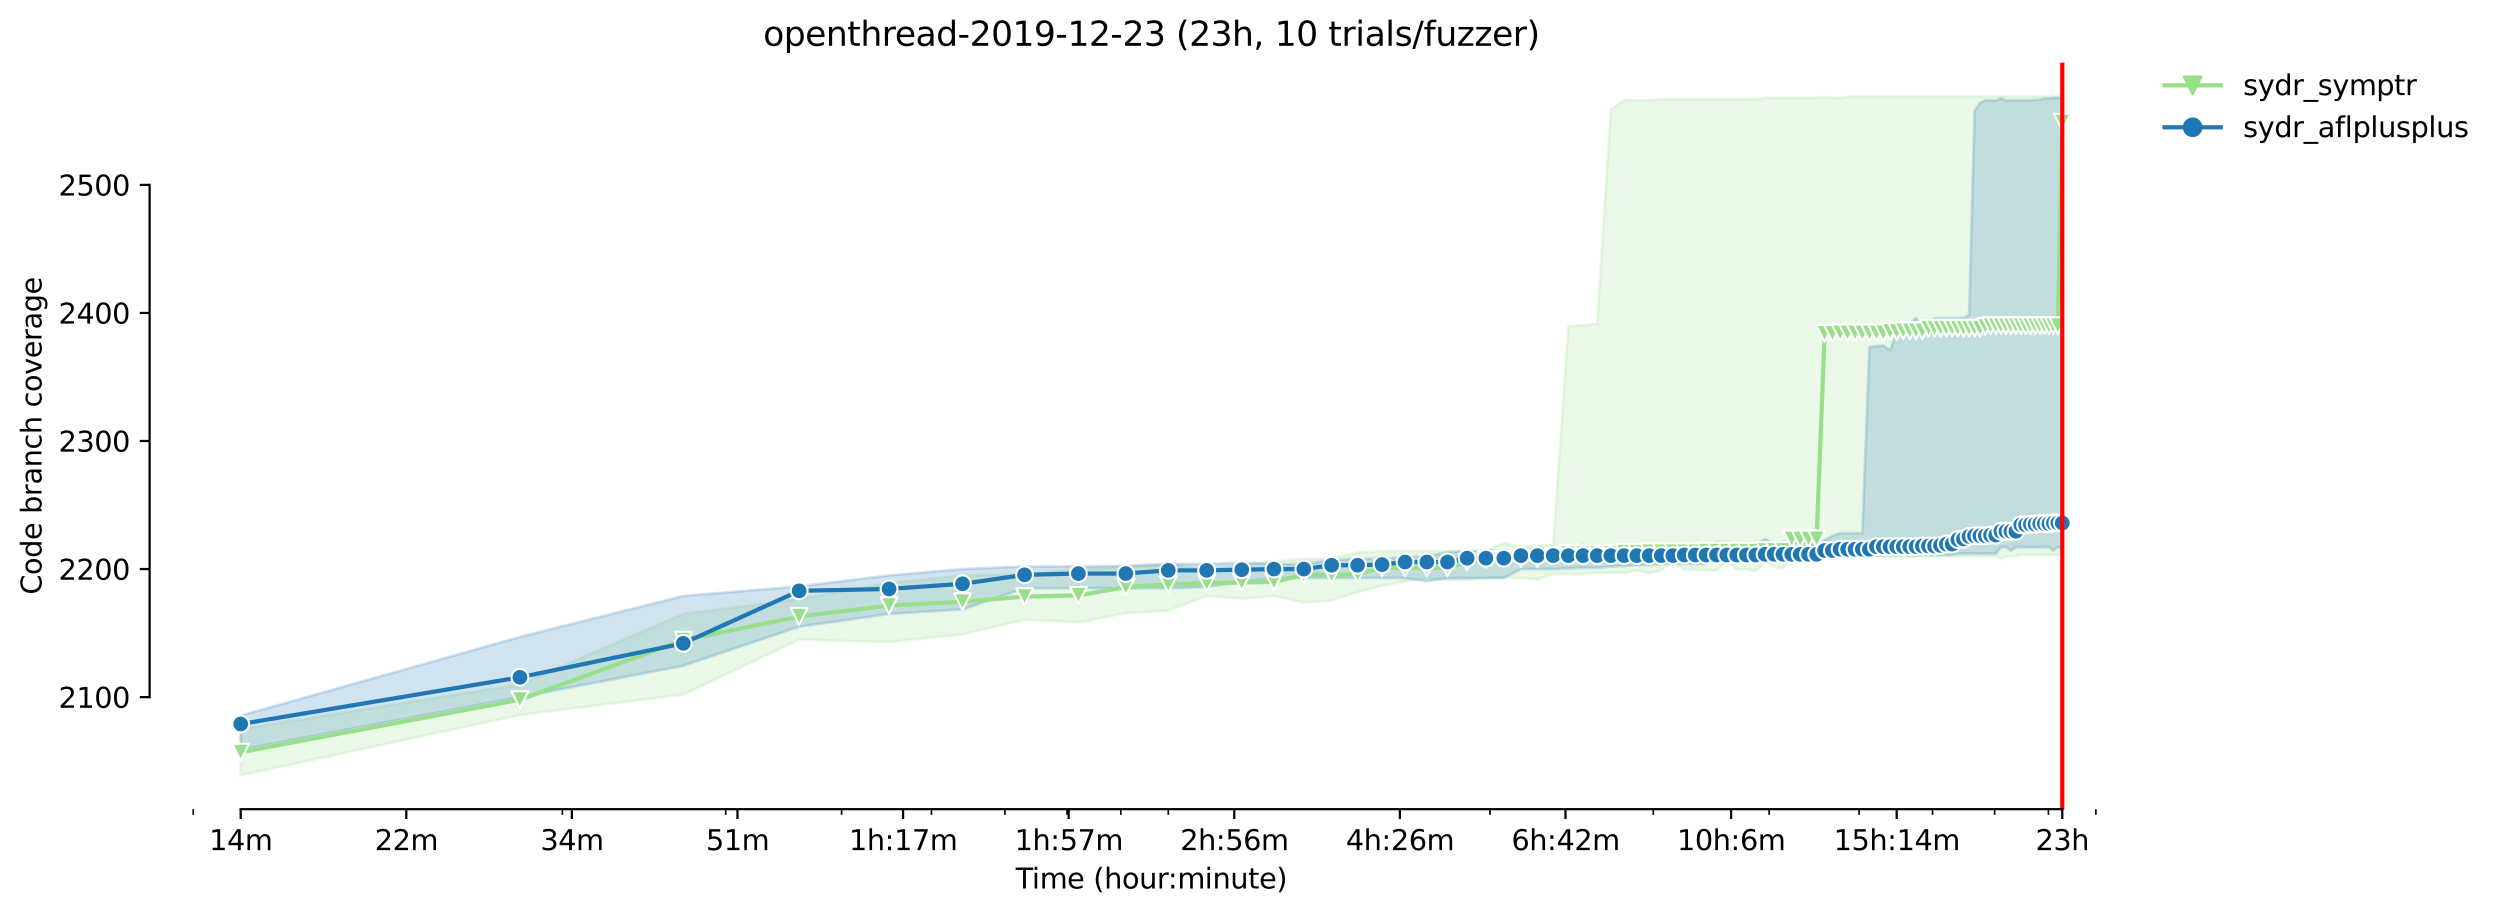<?xml version="1.0" encoding="utf-8" standalone="no"?>
<!DOCTYPE svg PUBLIC "-//W3C//DTD SVG 1.1//EN"
  "http://www.w3.org/Graphics/SVG/1.1/DTD/svg11.dtd">
<svg height="325.986pt" version="1.1" viewBox="0 0 891.129 325.986" width="891.129pt" xmlns="http://www.w3.org/2000/svg" xmlns:xlink="http://www.w3.org/1999/xlink">
 <defs>
  <style type="text/css">*{stroke-linecap:butt;stroke-linejoin:round;}</style>
 </defs>
 <g id="figure_1">
  <g id="patch_1">
   <path d="M 0 325.986 
L 891.129 325.986 
L 891.129 0 
L 0 0 
z
" style="fill:#ffffff;"/>
  </g>
  <g id="axes_1">
   <g id="patch_2">
    <path d="M 53.328 288.43 
L 767.568 288.43 
L 767.568 22.318 
L 53.328 22.318 
z
" style="fill:#ffffff;"/>
   </g>
   <g id="PolyCollection_1">
    <defs>
     <path d="M 85.794 -66.085 
L 85.794 -49.652 
L 185.326 -71.106 
L 243.55 -78.409 
L 284.859 -97.979 
L 316.902 -97.123 
L 343.082 -99.862 
L 365.218 -105.111 
L 384.392 -104.198 
L 401.305 -107.394 
L 416.435 -108.306 
L 430.121 -113.556 
L 442.615 -112.557 
L 454.109 -113.556 
L 464.751 -111.222 
L 474.658 -111.958 
L 483.925 -114.925 
L 492.631 -117.207 
L 500.838 -118.805 
L 508.602 -119.946 
L 515.968 -119.261 
L 522.974 -119.261 
L 529.654 -119.946 
L 536.037 -119.946 
L 542.148 -119.946 
L 548.01 -119.49 
L 553.642 -121.315 
L 559.061 -121.315 
L 564.284 -121.315 
L 569.323 -121.772 
L 574.191 -121.772 
L 578.899 -121.772 
L 583.458 -122.685 
L 587.877 -121.772 
L 592.164 -122.685 
L 596.326 -125.88 
L 600.371 -122.913 
L 604.306 -122.913 
L 608.135 -122.685 
L 611.865 -122.685 
L 615.501 -125.84 
L 619.046 -122.913 
L 622.507 -123.141 
L 625.885 -122.456 
L 629.187 -125.857 
L 632.414 -123.826 
L 635.57 -123.369 
L 638.658 -127.694 
L 641.681 -127.706 
L 644.642 -127.477 
L 647.543 -127.46 
L 650.387 -127.706 
L 653.175 -127.706 
L 655.91 -127.706 
L 658.594 -127.706 
L 661.229 -127.706 
L 663.817 -127.706 
L 666.358 -127.683 
L 668.855 -127.706 
L 671.31 -127.706 
L 673.724 -127.706 
L 676.097 -127.706 
L 678.432 -127.706 
L 680.73 -127.706 
L 682.991 -127.706 
L 685.217 -127.706 
L 687.41 -127.706 
L 689.569 -127.706 
L 691.696 -127.706 
L 693.793 -127.706 
L 695.859 -127.706 
L 697.896 -127.706 
L 699.904 -127.706 
L 701.885 -127.706 
L 703.839 -127.706 
L 705.766 -127.683 
L 707.668 -127.706 
L 709.545 -127.683 
L 711.398 -127.706 
L 713.227 -126.793 
L 715.033 -127.706 
L 716.817 -127.706 
L 718.579 -127.706 
L 720.32 -128.162 
L 722.04 -128.162 
L 723.739 -128.162 
L 725.418 -128.162 
L 727.078 -128.162 
L 728.72 -128.162 
L 730.342 -128.162 
L 731.947 -128.162 
L 733.533 -128.162 
L 735.103 -131.814 
L 735.103 -291.572 
L 735.103 -291.572 
L 733.533 -291.572 
L 731.947 -291.572 
L 730.342 -291.572 
L 728.72 -291.572 
L 727.078 -291.572 
L 725.418 -291.572 
L 723.739 -291.572 
L 722.04 -291.572 
L 720.32 -291.572 
L 718.579 -291.572 
L 716.817 -291.572 
L 715.033 -291.572 
L 713.227 -291.572 
L 711.398 -291.572 
L 709.545 -291.572 
L 707.668 -291.572 
L 705.766 -291.572 
L 703.839 -291.572 
L 701.885 -291.572 
L 699.904 -291.572 
L 697.896 -291.572 
L 695.859 -291.572 
L 693.793 -291.572 
L 691.696 -291.572 
L 689.569 -291.572 
L 687.41 -291.572 
L 685.217 -291.572 
L 682.991 -291.572 
L 680.73 -291.572 
L 678.432 -291.572 
L 676.097 -291.572 
L 673.724 -291.572 
L 671.31 -291.572 
L 668.855 -291.572 
L 666.358 -291.572 
L 663.817 -291.572 
L 661.229 -291.572 
L 658.594 -291.572 
L 655.91 -291.116 
L 653.175 -291.116 
L 650.387 -291.344 
L 647.543 -291.116 
L 644.642 -291.116 
L 641.681 -291.122 
L 638.658 -291.116 
L 635.57 -291.116 
L 632.414 -291.116 
L 629.187 -291.116 
L 625.885 -290.659 
L 622.507 -290.659 
L 619.046 -290.659 
L 615.501 -290.659 
L 611.865 -290.659 
L 608.135 -290.659 
L 604.306 -290.659 
L 600.371 -290.659 
L 596.326 -290.659 
L 592.164 -290.659 
L 587.877 -290.203 
L 583.458 -290.203 
L 578.899 -290.203 
L 574.191 -287.008 
L 569.323 -210.552 
L 564.284 -210.095 
L 559.061 -209.639 
L 553.642 -131.586 
L 548.01 -131.586 
L 542.148 -131.129 
L 536.037 -132.498 
L 529.654 -129.531 
L 522.974 -129.531 
L 515.968 -129.531 
L 508.602 -129.531 
L 500.838 -129.531 
L 492.631 -129.531 
L 483.925 -129.075 
L 474.658 -126.793 
L 464.751 -126.793 
L 454.109 -125.88 
L 442.615 -124.511 
L 430.121 -123.141 
L 416.435 -124.739 
L 401.305 -123.826 
L 384.392 -123.141 
L 365.218 -121.315 
L 343.082 -120.859 
L 316.902 -118.12 
L 284.859 -112.449 
L 243.55 -107.165 
L 185.326 -82.06 
L 85.794 -66.085 
z
" id="m9a7c707144" style="stroke:#98df8a;stroke-opacity:0.2;"/>
    </defs>
    <g clip-path="url(#pbd53b8150f)">
     <use style="fill:#98df8a;fill-opacity:0.2;stroke:#98df8a;stroke-opacity:0.2;" x="0" xlink:href="#m9a7c707144" y="325.986"/>
    </g>
   </g>
   <g id="PolyCollection_2">
    <defs>
     <path d="M 85.794 -70.9 
L 85.794 -58.781 
L 185.326 -77.496 
L 243.55 -88.679 
L 284.859 -102.601 
L 316.902 -107.16 
L 343.082 -108.763 
L 365.218 -116.294 
L 384.392 -116.294 
L 401.305 -116.289 
L 416.435 -116.294 
L 430.121 -116.751 
L 442.615 -118.577 
L 454.109 -119.946 
L 464.751 -119.946 
L 474.658 -119.946 
L 483.925 -119.946 
L 492.631 -119.946 
L 500.838 -119.946 
L 508.602 -118.805 
L 515.968 -119.946 
L 522.974 -119.946 
L 529.654 -119.946 
L 536.037 -119.946 
L 542.148 -123.141 
L 548.01 -123.141 
L 553.642 -123.141 
L 559.061 -123.369 
L 564.284 -123.598 
L 569.323 -123.598 
L 574.191 -124.054 
L 578.899 -124.282 
L 583.458 -124.511 
L 587.877 -124.511 
L 592.164 -124.967 
L 596.326 -124.967 
L 600.371 -124.967 
L 604.306 -124.967 
L 608.135 -124.967 
L 611.865 -127.249 
L 615.501 -127.477 
L 619.046 -127.706 
L 622.507 -127.706 
L 625.885 -127.706 
L 629.187 -127.706 
L 632.414 -127.706 
L 635.57 -127.706 
L 638.658 -127.706 
L 641.681 -127.477 
L 644.642 -127.706 
L 647.543 -127.706 
L 650.387 -128.162 
L 653.175 -127.934 
L 655.91 -127.934 
L 658.594 -128.162 
L 661.229 -127.934 
L 663.817 -128.162 
L 666.358 -128.162 
L 668.855 -127.934 
L 671.31 -127.934 
L 673.724 -128.162 
L 676.097 -128.162 
L 678.432 -128.162 
L 680.73 -127.934 
L 682.991 -127.934 
L 685.217 -128.162 
L 687.41 -128.162 
L 689.569 -128.162 
L 691.696 -128.162 
L 693.793 -128.162 
L 695.859 -128.162 
L 697.896 -128.619 
L 699.904 -128.619 
L 701.885 -128.619 
L 703.839 -128.619 
L 705.766 -128.613 
L 707.668 -128.619 
L 709.545 -128.619 
L 711.398 -128.619 
L 713.227 -130.901 
L 715.033 -130.901 
L 716.817 -129.76 
L 718.579 -130.901 
L 720.32 -130.901 
L 722.04 -130.901 
L 723.739 -130.872 
L 725.418 -130.901 
L 727.078 -130.901 
L 728.72 -130.901 
L 730.342 -130.901 
L 731.947 -129.76 
L 733.533 -130.901 
L 735.103 -130.901 
L 735.103 -291.116 
L 735.103 -291.116 
L 733.533 -291.116 
L 731.947 -291.116 
L 730.342 -290.888 
L 728.72 -290.888 
L 727.078 -290.431 
L 725.418 -290.431 
L 723.739 -290.203 
L 722.04 -290.203 
L 720.32 -290.203 
L 718.579 -290.203 
L 716.817 -290.203 
L 715.033 -290.203 
L 713.227 -290.888 
L 711.398 -290.203 
L 709.545 -290.203 
L 707.668 -290.203 
L 705.766 -289.29 
L 703.839 -286.551 
L 701.885 -213.747 
L 699.904 -212.606 
L 697.896 -212.606 
L 695.859 -212.606 
L 693.793 -212.606 
L 691.696 -212.606 
L 689.569 -212.606 
L 687.41 -209.89 
L 685.217 -209.89 
L 682.991 -212.606 
L 680.73 -210.603 
L 678.432 -210.552 
L 676.097 -207.357 
L 673.724 -201.195 
L 671.31 -202.792 
L 668.855 -202.564 
L 666.358 -202.336 
L 663.817 -135.922 
L 661.229 -135.922 
L 658.594 -135.922 
L 655.91 -135.922 
L 653.175 -135.009 
L 650.387 -133.411 
L 647.543 -131.814 
L 644.642 -132.27 
L 641.681 -132.955 
L 638.658 -132.27 
L 635.57 -132.955 
L 632.414 -132.27 
L 629.187 -133.868 
L 625.885 -132.042 
L 622.507 -132.727 
L 619.046 -131.814 
L 615.501 -132.749 
L 611.865 -132.727 
L 608.135 -131.814 
L 604.306 -131.814 
L 600.371 -131.814 
L 596.326 -131.814 
L 592.164 -131.814 
L 587.877 -131.814 
L 583.458 -131.814 
L 578.899 -131.814 
L 574.191 -129.577 
L 569.323 -129.571 
L 564.284 -131.814 
L 559.061 -129.531 
L 553.642 -130.005 
L 548.01 -130.673 
L 542.148 -129.531 
L 536.037 -129.76 
L 529.654 -129.76 
L 522.974 -129.531 
L 515.968 -129.075 
L 508.602 -127.706 
L 500.838 -127.477 
L 492.631 -126.793 
L 483.925 -126.793 
L 474.658 -126.342 
L 464.751 -124.967 
L 454.109 -124.967 
L 442.615 -125.423 
L 430.121 -124.967 
L 416.435 -124.967 
L 401.305 -124.282 
L 384.392 -124.06 
L 365.218 -124.054 
L 343.082 -123.141 
L 316.902 -120.859 
L 284.859 -116.979 
L 243.55 -113.556 
L 185.326 -98.949 
L 85.794 -70.9 
z
" id="m6b8c020ae2" style="stroke:#1f77b4;stroke-opacity:0.2;"/>
    </defs>
    <g clip-path="url(#pbd53b8150f)">
     <use style="fill:#1f77b4;fill-opacity:0.2;stroke:#1f77b4;stroke-opacity:0.2;" x="0" xlink:href="#m6b8c020ae2" y="325.986"/>
    </g>
   </g>
   <g id="matplotlib.axis_1">
    <g id="xtick_1">
     <g id="line2d_1">
      <defs>
       <path d="M 0 0 
L 0 3.5 
" id="m01b821894e" style="stroke:#000000;stroke-width:0.8;"/>
      </defs>
      <g>
       <use style="stroke:#000000;stroke-width:0.8;" x="85.794" xlink:href="#m01b821894e" y="288.43"/>
      </g>
     </g>
     <g id="text_1">
      <!-- 14m -->
      <g transform="translate(74.561 303.029)scale(0.1 -0.1)">
       <defs>
        <path d="M 794 531 
L 1825 531 
L 1825 4091 
L 703 3866 
L 703 4441 
L 1819 4666 
L 2450 4666 
L 2450 531 
L 3481 531 
L 3481 0 
L 794 0 
L 794 531 
z
" id="DejaVuSans-31" transform="scale(0.016)"/>
        <path d="M 2419 4116 
L 825 1625 
L 2419 1625 
L 2419 4116 
z
M 2253 4666 
L 3047 4666 
L 3047 1625 
L 3713 1625 
L 3713 1100 
L 3047 1100 
L 3047 0 
L 2419 0 
L 2419 1100 
L 313 1100 
L 313 1709 
L 2253 4666 
z
" id="DejaVuSans-34" transform="scale(0.016)"/>
        <path d="M 3328 2828 
Q 3544 3216 3844 3400 
Q 4144 3584 4550 3584 
Q 5097 3584 5394 3201 
Q 5691 2819 5691 2113 
L 5691 0 
L 5113 0 
L 5113 2094 
Q 5113 2597 4934 2840 
Q 4756 3084 4391 3084 
Q 3944 3084 3684 2787 
Q 3425 2491 3425 1978 
L 3425 0 
L 2847 0 
L 2847 2094 
Q 2847 2600 2669 2842 
Q 2491 3084 2119 3084 
Q 1678 3084 1418 2786 
Q 1159 2488 1159 1978 
L 1159 0 
L 581 0 
L 581 3500 
L 1159 3500 
L 1159 2956 
Q 1356 3278 1631 3431 
Q 1906 3584 2284 3584 
Q 2666 3584 2933 3390 
Q 3200 3197 3328 2828 
z
" id="DejaVuSans-6d" transform="scale(0.016)"/>
       </defs>
       <use xlink:href="#DejaVuSans-31"/>
       <use x="63.623" xlink:href="#DejaVuSans-34"/>
       <use x="127.246" xlink:href="#DejaVuSans-6d"/>
      </g>
     </g>
    </g>
    <g id="xtick_2">
     <g id="line2d_2">
      <g>
       <use style="stroke:#000000;stroke-width:0.8;" x="144.822" xlink:href="#m01b821894e" y="288.43"/>
      </g>
     </g>
     <g id="text_2">
      <!-- 22m -->
      <g transform="translate(133.589 303.029)scale(0.1 -0.1)">
       <defs>
        <path d="M 1228 531 
L 3431 531 
L 3431 0 
L 469 0 
L 469 531 
Q 828 903 1448 1529 
Q 2069 2156 2228 2338 
Q 2531 2678 2651 2914 
Q 2772 3150 2772 3378 
Q 2772 3750 2511 3984 
Q 2250 4219 1831 4219 
Q 1534 4219 1204 4116 
Q 875 4013 500 3803 
L 500 4441 
Q 881 4594 1212 4672 
Q 1544 4750 1819 4750 
Q 2544 4750 2975 4387 
Q 3406 4025 3406 3419 
Q 3406 3131 3298 2873 
Q 3191 2616 2906 2266 
Q 2828 2175 2409 1742 
Q 1991 1309 1228 531 
z
" id="DejaVuSans-32" transform="scale(0.016)"/>
       </defs>
       <use xlink:href="#DejaVuSans-32"/>
       <use x="63.623" xlink:href="#DejaVuSans-32"/>
       <use x="127.246" xlink:href="#DejaVuSans-6d"/>
      </g>
     </g>
    </g>
    <g id="xtick_3">
     <g id="line2d_3">
      <g>
       <use style="stroke:#000000;stroke-width:0.8;" x="203.85" xlink:href="#m01b821894e" y="288.43"/>
      </g>
     </g>
     <g id="text_3">
      <!-- 34m -->
      <g transform="translate(192.617 303.029)scale(0.1 -0.1)">
       <defs>
        <path d="M 2597 2516 
Q 3050 2419 3304 2112 
Q 3559 1806 3559 1356 
Q 3559 666 3084 287 
Q 2609 -91 1734 -91 
Q 1441 -91 1130 -33 
Q 819 25 488 141 
L 488 750 
Q 750 597 1062 519 
Q 1375 441 1716 441 
Q 2309 441 2620 675 
Q 2931 909 2931 1356 
Q 2931 1769 2642 2001 
Q 2353 2234 1838 2234 
L 1294 2234 
L 1294 2753 
L 1863 2753 
Q 2328 2753 2575 2939 
Q 2822 3125 2822 3475 
Q 2822 3834 2567 4026 
Q 2313 4219 1838 4219 
Q 1578 4219 1281 4162 
Q 984 4106 628 3988 
L 628 4550 
Q 988 4650 1302 4700 
Q 1616 4750 1894 4750 
Q 2613 4750 3031 4423 
Q 3450 4097 3450 3541 
Q 3450 3153 3228 2886 
Q 3006 2619 2597 2516 
z
" id="DejaVuSans-33" transform="scale(0.016)"/>
       </defs>
       <use xlink:href="#DejaVuSans-33"/>
       <use x="63.623" xlink:href="#DejaVuSans-34"/>
       <use x="127.246" xlink:href="#DejaVuSans-6d"/>
      </g>
     </g>
    </g>
    <g id="xtick_4">
     <g id="line2d_4">
      <g>
       <use style="stroke:#000000;stroke-width:0.8;" x="262.878" xlink:href="#m01b821894e" y="288.43"/>
      </g>
     </g>
     <g id="text_4">
      <!-- 51m -->
      <g transform="translate(251.646 303.029)scale(0.1 -0.1)">
       <defs>
        <path d="M 691 4666 
L 3169 4666 
L 3169 4134 
L 1269 4134 
L 1269 2991 
Q 1406 3038 1543 3061 
Q 1681 3084 1819 3084 
Q 2600 3084 3056 2656 
Q 3513 2228 3513 1497 
Q 3513 744 3044 326 
Q 2575 -91 1722 -91 
Q 1428 -91 1123 -41 
Q 819 9 494 109 
L 494 744 
Q 775 591 1075 516 
Q 1375 441 1709 441 
Q 2250 441 2565 725 
Q 2881 1009 2881 1497 
Q 2881 1984 2565 2268 
Q 2250 2553 1709 2553 
Q 1456 2553 1204 2497 
Q 953 2441 691 2322 
L 691 4666 
z
" id="DejaVuSans-35" transform="scale(0.016)"/>
       </defs>
       <use xlink:href="#DejaVuSans-35"/>
       <use x="63.623" xlink:href="#DejaVuSans-31"/>
       <use x="127.246" xlink:href="#DejaVuSans-6d"/>
      </g>
     </g>
    </g>
    <g id="xtick_5">
     <g id="line2d_5">
      <g>
       <use style="stroke:#000000;stroke-width:0.8;" x="321.907" xlink:href="#m01b821894e" y="288.43"/>
      </g>
     </g>
     <g id="text_5">
      <!-- 1h:17m -->
      <g transform="translate(302.639 303.029)scale(0.1 -0.1)">
       <defs>
        <path d="M 3513 2113 
L 3513 0 
L 2938 0 
L 2938 2094 
Q 2938 2591 2744 2837 
Q 2550 3084 2163 3084 
Q 1697 3084 1428 2787 
Q 1159 2491 1159 1978 
L 1159 0 
L 581 0 
L 581 4863 
L 1159 4863 
L 1159 2956 
Q 1366 3272 1645 3428 
Q 1925 3584 2291 3584 
Q 2894 3584 3203 3211 
Q 3513 2838 3513 2113 
z
" id="DejaVuSans-68" transform="scale(0.016)"/>
        <path d="M 750 794 
L 1409 794 
L 1409 0 
L 750 0 
L 750 794 
z
M 750 3309 
L 1409 3309 
L 1409 2516 
L 750 2516 
L 750 3309 
z
" id="DejaVuSans-3a" transform="scale(0.016)"/>
        <path d="M 525 4666 
L 3525 4666 
L 3525 4397 
L 1831 0 
L 1172 0 
L 2766 4134 
L 525 4134 
L 525 4666 
z
" id="DejaVuSans-37" transform="scale(0.016)"/>
       </defs>
       <use xlink:href="#DejaVuSans-31"/>
       <use x="63.623" xlink:href="#DejaVuSans-68"/>
       <use x="127.002" xlink:href="#DejaVuSans-3a"/>
       <use x="160.693" xlink:href="#DejaVuSans-31"/>
       <use x="224.316" xlink:href="#DejaVuSans-37"/>
       <use x="287.939" xlink:href="#DejaVuSans-6d"/>
      </g>
     </g>
    </g>
    <g id="xtick_6">
     <g id="line2d_6">
      <g>
       <use style="stroke:#000000;stroke-width:0.8;" x="380.935" xlink:href="#m01b821894e" y="288.43"/>
      </g>
     </g>
     <g id="text_6">
      <!-- 1h:57m -->
      <g transform="translate(361.668 303.029)scale(0.1 -0.1)">
       <use xlink:href="#DejaVuSans-31"/>
       <use x="63.623" xlink:href="#DejaVuSans-68"/>
       <use x="127.002" xlink:href="#DejaVuSans-3a"/>
       <use x="160.693" xlink:href="#DejaVuSans-35"/>
       <use x="224.316" xlink:href="#DejaVuSans-37"/>
       <use x="287.939" xlink:href="#DejaVuSans-6d"/>
      </g>
     </g>
    </g>
    <g id="xtick_7">
     <g id="line2d_7">
      <g>
       <use style="stroke:#000000;stroke-width:0.8;" x="439.963" xlink:href="#m01b821894e" y="288.43"/>
      </g>
     </g>
     <g id="text_7">
      <!-- 2h:56m -->
      <g transform="translate(420.696 303.029)scale(0.1 -0.1)">
       <defs>
        <path d="M 2113 2584 
Q 1688 2584 1439 2293 
Q 1191 2003 1191 1497 
Q 1191 994 1439 701 
Q 1688 409 2113 409 
Q 2538 409 2786 701 
Q 3034 994 3034 1497 
Q 3034 2003 2786 2293 
Q 2538 2584 2113 2584 
z
M 3366 4563 
L 3366 3988 
Q 3128 4100 2886 4159 
Q 2644 4219 2406 4219 
Q 1781 4219 1451 3797 
Q 1122 3375 1075 2522 
Q 1259 2794 1537 2939 
Q 1816 3084 2150 3084 
Q 2853 3084 3261 2657 
Q 3669 2231 3669 1497 
Q 3669 778 3244 343 
Q 2819 -91 2113 -91 
Q 1303 -91 875 529 
Q 447 1150 447 2328 
Q 447 3434 972 4092 
Q 1497 4750 2381 4750 
Q 2619 4750 2861 4703 
Q 3103 4656 3366 4563 
z
" id="DejaVuSans-36" transform="scale(0.016)"/>
       </defs>
       <use xlink:href="#DejaVuSans-32"/>
       <use x="63.623" xlink:href="#DejaVuSans-68"/>
       <use x="127.002" xlink:href="#DejaVuSans-3a"/>
       <use x="160.693" xlink:href="#DejaVuSans-35"/>
       <use x="224.316" xlink:href="#DejaVuSans-36"/>
       <use x="287.939" xlink:href="#DejaVuSans-6d"/>
      </g>
     </g>
    </g>
    <g id="xtick_8">
     <g id="line2d_8">
      <g>
       <use style="stroke:#000000;stroke-width:0.8;" x="498.991" xlink:href="#m01b821894e" y="288.43"/>
      </g>
     </g>
     <g id="text_8">
      <!-- 4h:26m -->
      <g transform="translate(479.724 303.029)scale(0.1 -0.1)">
       <use xlink:href="#DejaVuSans-34"/>
       <use x="63.623" xlink:href="#DejaVuSans-68"/>
       <use x="127.002" xlink:href="#DejaVuSans-3a"/>
       <use x="160.693" xlink:href="#DejaVuSans-32"/>
       <use x="224.316" xlink:href="#DejaVuSans-36"/>
       <use x="287.939" xlink:href="#DejaVuSans-6d"/>
      </g>
     </g>
    </g>
    <g id="xtick_9">
     <g id="line2d_9">
      <g>
       <use style="stroke:#000000;stroke-width:0.8;" x="558.02" xlink:href="#m01b821894e" y="288.43"/>
      </g>
     </g>
     <g id="text_9">
      <!-- 6h:42m -->
      <g transform="translate(538.752 303.029)scale(0.1 -0.1)">
       <use xlink:href="#DejaVuSans-36"/>
       <use x="63.623" xlink:href="#DejaVuSans-68"/>
       <use x="127.002" xlink:href="#DejaVuSans-3a"/>
       <use x="160.693" xlink:href="#DejaVuSans-34"/>
       <use x="224.316" xlink:href="#DejaVuSans-32"/>
       <use x="287.939" xlink:href="#DejaVuSans-6d"/>
      </g>
     </g>
    </g>
    <g id="xtick_10">
     <g id="line2d_10">
      <g>
       <use style="stroke:#000000;stroke-width:0.8;" x="617.048" xlink:href="#m01b821894e" y="288.43"/>
      </g>
     </g>
     <g id="text_10">
      <!-- 10h:6m -->
      <g transform="translate(597.781 303.029)scale(0.1 -0.1)">
       <defs>
        <path d="M 2034 4250 
Q 1547 4250 1301 3770 
Q 1056 3291 1056 2328 
Q 1056 1369 1301 889 
Q 1547 409 2034 409 
Q 2525 409 2770 889 
Q 3016 1369 3016 2328 
Q 3016 3291 2770 3770 
Q 2525 4250 2034 4250 
z
M 2034 4750 
Q 2819 4750 3233 4129 
Q 3647 3509 3647 2328 
Q 3647 1150 3233 529 
Q 2819 -91 2034 -91 
Q 1250 -91 836 529 
Q 422 1150 422 2328 
Q 422 3509 836 4129 
Q 1250 4750 2034 4750 
z
" id="DejaVuSans-30" transform="scale(0.016)"/>
       </defs>
       <use xlink:href="#DejaVuSans-31"/>
       <use x="63.623" xlink:href="#DejaVuSans-30"/>
       <use x="127.246" xlink:href="#DejaVuSans-68"/>
       <use x="190.625" xlink:href="#DejaVuSans-3a"/>
       <use x="224.316" xlink:href="#DejaVuSans-36"/>
       <use x="287.939" xlink:href="#DejaVuSans-6d"/>
      </g>
     </g>
    </g>
    <g id="xtick_11">
     <g id="line2d_11">
      <g>
       <use style="stroke:#000000;stroke-width:0.8;" x="676.076" xlink:href="#m01b821894e" y="288.43"/>
      </g>
     </g>
     <g id="text_11">
      <!-- 15h:14m -->
      <g transform="translate(653.628 303.029)scale(0.1 -0.1)">
       <use xlink:href="#DejaVuSans-31"/>
       <use x="63.623" xlink:href="#DejaVuSans-35"/>
       <use x="127.246" xlink:href="#DejaVuSans-68"/>
       <use x="190.625" xlink:href="#DejaVuSans-3a"/>
       <use x="224.316" xlink:href="#DejaVuSans-31"/>
       <use x="287.939" xlink:href="#DejaVuSans-34"/>
       <use x="351.562" xlink:href="#DejaVuSans-6d"/>
      </g>
     </g>
    </g>
    <g id="xtick_12">
     <g id="line2d_12">
      <g>
       <use style="stroke:#000000;stroke-width:0.8;" x="735.104" xlink:href="#m01b821894e" y="288.43"/>
      </g>
     </g>
     <g id="text_12">
      <!-- 23h -->
      <g transform="translate(725.573 303.029)scale(0.1 -0.1)">
       <use xlink:href="#DejaVuSans-32"/>
       <use x="63.623" xlink:href="#DejaVuSans-33"/>
       <use x="127.246" xlink:href="#DejaVuSans-68"/>
      </g>
     </g>
    </g>
    <g id="xtick_13">
     <g id="line2d_13">
      <defs>
       <path d="M 0 0 
L 0 2 
" id="m09b37deedc" style="stroke:#000000;stroke-width:0.6;"/>
      </defs>
      <g>
       <use style="stroke:#000000;stroke-width:0.6;" x="68.88" xlink:href="#m09b37deedc" y="288.43"/>
      </g>
     </g>
    </g>
    <g id="xtick_14">
     <g id="line2d_14">
      <g>
       <use style="stroke:#000000;stroke-width:0.6;" x="200.456" xlink:href="#m09b37deedc" y="288.43"/>
      </g>
     </g>
    </g>
    <g id="xtick_15">
     <g id="line2d_15">
      <g>
       <use style="stroke:#000000;stroke-width:0.6;" x="258.679" xlink:href="#m09b37deedc" y="288.43"/>
      </g>
     </g>
    </g>
    <g id="xtick_16">
     <g id="line2d_16">
      <g>
       <use style="stroke:#000000;stroke-width:0.6;" x="299.989" xlink:href="#m09b37deedc" y="288.43"/>
      </g>
     </g>
    </g>
    <g id="xtick_17">
     <g id="line2d_17">
      <g>
       <use style="stroke:#000000;stroke-width:0.6;" x="332.031" xlink:href="#m09b37deedc" y="288.43"/>
      </g>
     </g>
    </g>
    <g id="xtick_18">
     <g id="line2d_18">
      <g>
       <use style="stroke:#000000;stroke-width:0.6;" x="358.212" xlink:href="#m09b37deedc" y="288.43"/>
      </g>
     </g>
    </g>
    <g id="xtick_19">
     <g id="line2d_19">
      <g>
       <use style="stroke:#000000;stroke-width:0.6;" x="380.347" xlink:href="#m09b37deedc" y="288.43"/>
      </g>
     </g>
    </g>
    <g id="xtick_20">
     <g id="line2d_20">
      <g>
       <use style="stroke:#000000;stroke-width:0.6;" x="399.522" xlink:href="#m09b37deedc" y="288.43"/>
      </g>
     </g>
    </g>
    <g id="xtick_21">
     <g id="line2d_21">
      <g>
       <use style="stroke:#000000;stroke-width:0.6;" x="416.435" xlink:href="#m09b37deedc" y="288.43"/>
      </g>
     </g>
    </g>
    <g id="xtick_22">
     <g id="line2d_22">
      <g>
       <use style="stroke:#000000;stroke-width:0.6;" x="531.097" xlink:href="#m09b37deedc" y="288.43"/>
      </g>
     </g>
    </g>
    <g id="xtick_23">
     <g id="line2d_23">
      <g>
       <use style="stroke:#000000;stroke-width:0.6;" x="589.32" xlink:href="#m09b37deedc" y="288.43"/>
      </g>
     </g>
    </g>
    <g id="xtick_24">
     <g id="line2d_24">
      <g>
       <use style="stroke:#000000;stroke-width:0.6;" x="630.63" xlink:href="#m09b37deedc" y="288.43"/>
      </g>
     </g>
    </g>
    <g id="xtick_25">
     <g id="line2d_25">
      <g>
       <use style="stroke:#000000;stroke-width:0.6;" x="662.672" xlink:href="#m09b37deedc" y="288.43"/>
      </g>
     </g>
    </g>
    <g id="xtick_26">
     <g id="line2d_26">
      <g>
       <use style="stroke:#000000;stroke-width:0.6;" x="688.853" xlink:href="#m09b37deedc" y="288.43"/>
      </g>
     </g>
    </g>
    <g id="xtick_27">
     <g id="line2d_27">
      <g>
       <use style="stroke:#000000;stroke-width:0.6;" x="710.988" xlink:href="#m09b37deedc" y="288.43"/>
      </g>
     </g>
    </g>
    <g id="xtick_28">
     <g id="line2d_28">
      <g>
       <use style="stroke:#000000;stroke-width:0.6;" x="730.163" xlink:href="#m09b37deedc" y="288.43"/>
      </g>
     </g>
    </g>
    <g id="xtick_29">
     <g id="line2d_29">
      <g>
       <use style="stroke:#000000;stroke-width:0.6;" x="747.076" xlink:href="#m09b37deedc" y="288.43"/>
      </g>
     </g>
    </g>
    <g id="text_13">
     <!-- Time (hour:minute) -->
     <g transform="translate(362.041 316.707)scale(0.1 -0.1)">
      <defs>
       <path d="M -19 4666 
L 3928 4666 
L 3928 4134 
L 2272 4134 
L 2272 0 
L 1638 0 
L 1638 4134 
L -19 4134 
L -19 4666 
z
" id="DejaVuSans-54" transform="scale(0.016)"/>
       <path d="M 603 3500 
L 1178 3500 
L 1178 0 
L 603 0 
L 603 3500 
z
M 603 4863 
L 1178 4863 
L 1178 4134 
L 603 4134 
L 603 4863 
z
" id="DejaVuSans-69" transform="scale(0.016)"/>
       <path d="M 3597 1894 
L 3597 1613 
L 953 1613 
Q 991 1019 1311 708 
Q 1631 397 2203 397 
Q 2534 397 2845 478 
Q 3156 559 3463 722 
L 3463 178 
Q 3153 47 2828 -22 
Q 2503 -91 2169 -91 
Q 1331 -91 842 396 
Q 353 884 353 1716 
Q 353 2575 817 3079 
Q 1281 3584 2069 3584 
Q 2775 3584 3186 3129 
Q 3597 2675 3597 1894 
z
M 3022 2063 
Q 3016 2534 2758 2815 
Q 2500 3097 2075 3097 
Q 1594 3097 1305 2825 
Q 1016 2553 972 2059 
L 3022 2063 
z
" id="DejaVuSans-65" transform="scale(0.016)"/>
       <path id="DejaVuSans-20" transform="scale(0.016)"/>
       <path d="M 1984 4856 
Q 1566 4138 1362 3434 
Q 1159 2731 1159 2009 
Q 1159 1288 1364 580 
Q 1569 -128 1984 -844 
L 1484 -844 
Q 1016 -109 783 600 
Q 550 1309 550 2009 
Q 550 2706 781 3412 
Q 1013 4119 1484 4856 
L 1984 4856 
z
" id="DejaVuSans-28" transform="scale(0.016)"/>
       <path d="M 1959 3097 
Q 1497 3097 1228 2736 
Q 959 2375 959 1747 
Q 959 1119 1226 758 
Q 1494 397 1959 397 
Q 2419 397 2687 759 
Q 2956 1122 2956 1747 
Q 2956 2369 2687 2733 
Q 2419 3097 1959 3097 
z
M 1959 3584 
Q 2709 3584 3137 3096 
Q 3566 2609 3566 1747 
Q 3566 888 3137 398 
Q 2709 -91 1959 -91 
Q 1206 -91 779 398 
Q 353 888 353 1747 
Q 353 2609 779 3096 
Q 1206 3584 1959 3584 
z
" id="DejaVuSans-6f" transform="scale(0.016)"/>
       <path d="M 544 1381 
L 544 3500 
L 1119 3500 
L 1119 1403 
Q 1119 906 1312 657 
Q 1506 409 1894 409 
Q 2359 409 2629 706 
Q 2900 1003 2900 1516 
L 2900 3500 
L 3475 3500 
L 3475 0 
L 2900 0 
L 2900 538 
Q 2691 219 2414 64 
Q 2138 -91 1772 -91 
Q 1169 -91 856 284 
Q 544 659 544 1381 
z
M 1991 3584 
L 1991 3584 
z
" id="DejaVuSans-75" transform="scale(0.016)"/>
       <path d="M 2631 2963 
Q 2534 3019 2420 3045 
Q 2306 3072 2169 3072 
Q 1681 3072 1420 2755 
Q 1159 2438 1159 1844 
L 1159 0 
L 581 0 
L 581 3500 
L 1159 3500 
L 1159 2956 
Q 1341 3275 1631 3429 
Q 1922 3584 2338 3584 
Q 2397 3584 2469 3576 
Q 2541 3569 2628 3553 
L 2631 2963 
z
" id="DejaVuSans-72" transform="scale(0.016)"/>
       <path d="M 3513 2113 
L 3513 0 
L 2938 0 
L 2938 2094 
Q 2938 2591 2744 2837 
Q 2550 3084 2163 3084 
Q 1697 3084 1428 2787 
Q 1159 2491 1159 1978 
L 1159 0 
L 581 0 
L 581 3500 
L 1159 3500 
L 1159 2956 
Q 1366 3272 1645 3428 
Q 1925 3584 2291 3584 
Q 2894 3584 3203 3211 
Q 3513 2838 3513 2113 
z
" id="DejaVuSans-6e" transform="scale(0.016)"/>
       <path d="M 1172 4494 
L 1172 3500 
L 2356 3500 
L 2356 3053 
L 1172 3053 
L 1172 1153 
Q 1172 725 1289 603 
Q 1406 481 1766 481 
L 2356 481 
L 2356 0 
L 1766 0 
Q 1100 0 847 248 
Q 594 497 594 1153 
L 594 3053 
L 172 3053 
L 172 3500 
L 594 3500 
L 594 4494 
L 1172 4494 
z
" id="DejaVuSans-74" transform="scale(0.016)"/>
       <path d="M 513 4856 
L 1013 4856 
Q 1481 4119 1714 3412 
Q 1947 2706 1947 2009 
Q 1947 1309 1714 600 
Q 1481 -109 1013 -844 
L 513 -844 
Q 928 -128 1133 580 
Q 1338 1288 1338 2009 
Q 1338 2731 1133 3434 
Q 928 4138 513 4856 
z
" id="DejaVuSans-29" transform="scale(0.016)"/>
      </defs>
      <use xlink:href="#DejaVuSans-54"/>
      <use x="57.959" xlink:href="#DejaVuSans-69"/>
      <use x="85.742" xlink:href="#DejaVuSans-6d"/>
      <use x="183.154" xlink:href="#DejaVuSans-65"/>
      <use x="244.678" xlink:href="#DejaVuSans-20"/>
      <use x="276.465" xlink:href="#DejaVuSans-28"/>
      <use x="315.479" xlink:href="#DejaVuSans-68"/>
      <use x="378.857" xlink:href="#DejaVuSans-6f"/>
      <use x="440.039" xlink:href="#DejaVuSans-75"/>
      <use x="503.418" xlink:href="#DejaVuSans-72"/>
      <use x="542.781" xlink:href="#DejaVuSans-3a"/>
      <use x="576.473" xlink:href="#DejaVuSans-6d"/>
      <use x="673.885" xlink:href="#DejaVuSans-69"/>
      <use x="701.668" xlink:href="#DejaVuSans-6e"/>
      <use x="765.047" xlink:href="#DejaVuSans-75"/>
      <use x="828.426" xlink:href="#DejaVuSans-74"/>
      <use x="867.635" xlink:href="#DejaVuSans-65"/>
      <use x="929.158" xlink:href="#DejaVuSans-29"/>
     </g>
    </g>
   </g>
   <g id="matplotlib.axis_2">
    <g id="ytick_1">
     <g id="line2d_30">
      <defs>
       <path d="M 0 0 
L -3.5 0 
" id="mae1f0ddd40" style="stroke:#000000;stroke-width:0.8;"/>
      </defs>
      <g>
       <use style="stroke:#000000;stroke-width:0.8;" x="53.328" xlink:href="#mae1f0ddd40" y="248.491"/>
      </g>
     </g>
     <g id="text_14">
      <!-- 2100 -->
      <g transform="translate(20.878 252.29)scale(0.1 -0.1)">
       <use xlink:href="#DejaVuSans-32"/>
       <use x="63.623" xlink:href="#DejaVuSans-31"/>
       <use x="127.246" xlink:href="#DejaVuSans-30"/>
       <use x="190.869" xlink:href="#DejaVuSans-30"/>
      </g>
     </g>
    </g>
    <g id="ytick_2">
     <g id="line2d_31">
      <g>
       <use style="stroke:#000000;stroke-width:0.8;" x="53.328" xlink:href="#mae1f0ddd40" y="202.845"/>
      </g>
     </g>
     <g id="text_15">
      <!-- 2200 -->
      <g transform="translate(20.878 206.644)scale(0.1 -0.1)">
       <use xlink:href="#DejaVuSans-32"/>
       <use x="63.623" xlink:href="#DejaVuSans-32"/>
       <use x="127.246" xlink:href="#DejaVuSans-30"/>
       <use x="190.869" xlink:href="#DejaVuSans-30"/>
      </g>
     </g>
    </g>
    <g id="ytick_3">
     <g id="line2d_32">
      <g>
       <use style="stroke:#000000;stroke-width:0.8;" x="53.328" xlink:href="#mae1f0ddd40" y="157.2"/>
      </g>
     </g>
     <g id="text_16">
      <!-- 2300 -->
      <g transform="translate(20.878 160.999)scale(0.1 -0.1)">
       <use xlink:href="#DejaVuSans-32"/>
       <use x="63.623" xlink:href="#DejaVuSans-33"/>
       <use x="127.246" xlink:href="#DejaVuSans-30"/>
       <use x="190.869" xlink:href="#DejaVuSans-30"/>
      </g>
     </g>
    </g>
    <g id="ytick_4">
     <g id="line2d_33">
      <g>
       <use style="stroke:#000000;stroke-width:0.8;" x="53.328" xlink:href="#mae1f0ddd40" y="111.555"/>
      </g>
     </g>
     <g id="text_17">
      <!-- 2400 -->
      <g transform="translate(20.878 115.354)scale(0.1 -0.1)">
       <use xlink:href="#DejaVuSans-32"/>
       <use x="63.623" xlink:href="#DejaVuSans-34"/>
       <use x="127.246" xlink:href="#DejaVuSans-30"/>
       <use x="190.869" xlink:href="#DejaVuSans-30"/>
      </g>
     </g>
    </g>
    <g id="ytick_5">
     <g id="line2d_34">
      <g>
       <use style="stroke:#000000;stroke-width:0.8;" x="53.328" xlink:href="#mae1f0ddd40" y="65.909"/>
      </g>
     </g>
     <g id="text_18">
      <!-- 2500 -->
      <g transform="translate(20.878 69.709)scale(0.1 -0.1)">
       <use xlink:href="#DejaVuSans-32"/>
       <use x="63.623" xlink:href="#DejaVuSans-35"/>
       <use x="127.246" xlink:href="#DejaVuSans-30"/>
       <use x="190.869" xlink:href="#DejaVuSans-30"/>
      </g>
     </g>
    </g>
    <g id="text_19">
     <!-- Code branch coverage -->
     <g transform="translate(14.798 211.949)rotate(-90)scale(0.1 -0.1)">
      <defs>
       <path d="M 4122 4306 
L 4122 3641 
Q 3803 3938 3442 4084 
Q 3081 4231 2675 4231 
Q 1875 4231 1450 3742 
Q 1025 3253 1025 2328 
Q 1025 1406 1450 917 
Q 1875 428 2675 428 
Q 3081 428 3442 575 
Q 3803 722 4122 1019 
L 4122 359 
Q 3791 134 3420 21 
Q 3050 -91 2638 -91 
Q 1578 -91 968 557 
Q 359 1206 359 2328 
Q 359 3453 968 4101 
Q 1578 4750 2638 4750 
Q 3056 4750 3426 4639 
Q 3797 4528 4122 4306 
z
" id="DejaVuSans-43" transform="scale(0.016)"/>
       <path d="M 2906 2969 
L 2906 4863 
L 3481 4863 
L 3481 0 
L 2906 0 
L 2906 525 
Q 2725 213 2448 61 
Q 2172 -91 1784 -91 
Q 1150 -91 751 415 
Q 353 922 353 1747 
Q 353 2572 751 3078 
Q 1150 3584 1784 3584 
Q 2172 3584 2448 3432 
Q 2725 3281 2906 2969 
z
M 947 1747 
Q 947 1113 1208 752 
Q 1469 391 1925 391 
Q 2381 391 2643 752 
Q 2906 1113 2906 1747 
Q 2906 2381 2643 2742 
Q 2381 3103 1925 3103 
Q 1469 3103 1208 2742 
Q 947 2381 947 1747 
z
" id="DejaVuSans-64" transform="scale(0.016)"/>
       <path d="M 3116 1747 
Q 3116 2381 2855 2742 
Q 2594 3103 2138 3103 
Q 1681 3103 1420 2742 
Q 1159 2381 1159 1747 
Q 1159 1113 1420 752 
Q 1681 391 2138 391 
Q 2594 391 2855 752 
Q 3116 1113 3116 1747 
z
M 1159 2969 
Q 1341 3281 1617 3432 
Q 1894 3584 2278 3584 
Q 2916 3584 3314 3078 
Q 3713 2572 3713 1747 
Q 3713 922 3314 415 
Q 2916 -91 2278 -91 
Q 1894 -91 1617 61 
Q 1341 213 1159 525 
L 1159 0 
L 581 0 
L 581 4863 
L 1159 4863 
L 1159 2969 
z
" id="DejaVuSans-62" transform="scale(0.016)"/>
       <path d="M 2194 1759 
Q 1497 1759 1228 1600 
Q 959 1441 959 1056 
Q 959 750 1161 570 
Q 1363 391 1709 391 
Q 2188 391 2477 730 
Q 2766 1069 2766 1631 
L 2766 1759 
L 2194 1759 
z
M 3341 1997 
L 3341 0 
L 2766 0 
L 2766 531 
Q 2569 213 2275 61 
Q 1981 -91 1556 -91 
Q 1019 -91 701 211 
Q 384 513 384 1019 
Q 384 1609 779 1909 
Q 1175 2209 1959 2209 
L 2766 2209 
L 2766 2266 
Q 2766 2663 2505 2880 
Q 2244 3097 1772 3097 
Q 1472 3097 1187 3025 
Q 903 2953 641 2809 
L 641 3341 
Q 956 3463 1253 3523 
Q 1550 3584 1831 3584 
Q 2591 3584 2966 3190 
Q 3341 2797 3341 1997 
z
" id="DejaVuSans-61" transform="scale(0.016)"/>
       <path d="M 3122 3366 
L 3122 2828 
Q 2878 2963 2633 3030 
Q 2388 3097 2138 3097 
Q 1578 3097 1268 2742 
Q 959 2388 959 1747 
Q 959 1106 1268 751 
Q 1578 397 2138 397 
Q 2388 397 2633 464 
Q 2878 531 3122 666 
L 3122 134 
Q 2881 22 2623 -34 
Q 2366 -91 2075 -91 
Q 1284 -91 818 406 
Q 353 903 353 1747 
Q 353 2603 823 3093 
Q 1294 3584 2113 3584 
Q 2378 3584 2631 3529 
Q 2884 3475 3122 3366 
z
" id="DejaVuSans-63" transform="scale(0.016)"/>
       <path d="M 191 3500 
L 800 3500 
L 1894 563 
L 2988 3500 
L 3597 3500 
L 2284 0 
L 1503 0 
L 191 3500 
z
" id="DejaVuSans-76" transform="scale(0.016)"/>
       <path d="M 2906 1791 
Q 2906 2416 2648 2759 
Q 2391 3103 1925 3103 
Q 1463 3103 1205 2759 
Q 947 2416 947 1791 
Q 947 1169 1205 825 
Q 1463 481 1925 481 
Q 2391 481 2648 825 
Q 2906 1169 2906 1791 
z
M 3481 434 
Q 3481 -459 3084 -895 
Q 2688 -1331 1869 -1331 
Q 1566 -1331 1297 -1286 
Q 1028 -1241 775 -1147 
L 775 -588 
Q 1028 -725 1275 -790 
Q 1522 -856 1778 -856 
Q 2344 -856 2625 -561 
Q 2906 -266 2906 331 
L 2906 616 
Q 2728 306 2450 153 
Q 2172 0 1784 0 
Q 1141 0 747 490 
Q 353 981 353 1791 
Q 353 2603 747 3093 
Q 1141 3584 1784 3584 
Q 2172 3584 2450 3431 
Q 2728 3278 2906 2969 
L 2906 3500 
L 3481 3500 
L 3481 434 
z
" id="DejaVuSans-67" transform="scale(0.016)"/>
      </defs>
      <use xlink:href="#DejaVuSans-43"/>
      <use x="69.824" xlink:href="#DejaVuSans-6f"/>
      <use x="131.006" xlink:href="#DejaVuSans-64"/>
      <use x="194.482" xlink:href="#DejaVuSans-65"/>
      <use x="256.006" xlink:href="#DejaVuSans-20"/>
      <use x="287.793" xlink:href="#DejaVuSans-62"/>
      <use x="351.27" xlink:href="#DejaVuSans-72"/>
      <use x="392.383" xlink:href="#DejaVuSans-61"/>
      <use x="453.662" xlink:href="#DejaVuSans-6e"/>
      <use x="517.041" xlink:href="#DejaVuSans-63"/>
      <use x="572.021" xlink:href="#DejaVuSans-68"/>
      <use x="635.4" xlink:href="#DejaVuSans-20"/>
      <use x="667.188" xlink:href="#DejaVuSans-63"/>
      <use x="722.168" xlink:href="#DejaVuSans-6f"/>
      <use x="783.35" xlink:href="#DejaVuSans-76"/>
      <use x="842.529" xlink:href="#DejaVuSans-65"/>
      <use x="904.053" xlink:href="#DejaVuSans-72"/>
      <use x="945.166" xlink:href="#DejaVuSans-61"/>
      <use x="1006.445" xlink:href="#DejaVuSans-67"/>
      <use x="1069.922" xlink:href="#DejaVuSans-65"/>
     </g>
    </g>
   </g>
   <g id="line2d_35">
    <path clip-path="url(#pbd53b8150f)" d="M 85.794 268.118 
L 185.326 249.403 
L 243.55 228.178 
L 284.859 219.734 
L 316.902 215.854 
L 343.082 214.485 
L 365.218 212.659 
L 384.392 212.203 
L 401.305 209.236 
L 416.435 208.323 
L 430.121 207.866 
L 442.615 207.638 
L 454.109 207.41 
L 464.751 204.899 
L 474.658 204.899 
L 483.925 204.671 
L 492.631 202.389 
L 500.838 202.389 
L 508.602 202.389 
L 515.968 202.389 
L 522.974 200.335 
L 529.654 199.422 
L 536.037 199.194 
L 542.148 199.194 
L 548.01 199.194 
L 553.642 198.281 
L 559.061 197.368 
L 564.284 197.368 
L 569.323 197.368 
L 574.191 197.368 
L 578.899 196.911 
L 583.458 196.911 
L 587.877 196.683 
L 592.164 196.683 
L 596.326 196.683 
L 600.371 196.683 
L 604.306 196.683 
L 608.135 196.455 
L 611.865 196.455 
L 615.501 196.455 
L 619.046 196.455 
L 622.507 196.455 
L 625.885 196.455 
L 629.187 196.227 
L 632.414 196.227 
L 635.57 196.227 
L 638.658 192.119 
L 641.681 192.119 
L 644.642 192.119 
L 647.543 192.119 
L 650.387 118.858 
L 653.175 118.858 
L 655.91 118.63 
L 658.594 118.63 
L 661.229 118.63 
L 663.817 118.63 
L 666.358 118.63 
L 668.855 118.63 
L 671.31 118.63 
L 673.724 118.173 
L 676.097 118.173 
L 678.432 117.945 
L 680.73 117.945 
L 682.991 117.945 
L 685.217 117.945 
L 687.41 117.032 
L 689.569 117.032 
L 691.696 117.032 
L 693.793 117.032 
L 695.859 117.032 
L 697.896 117.032 
L 699.904 117.032 
L 701.885 117.032 
L 703.839 117.032 
L 705.766 117.032 
L 707.668 116.347 
L 709.545 116.119 
L 711.398 116.119 
L 713.227 116.119 
L 715.033 116.119 
L 716.817 116.119 
L 718.579 116.119 
L 720.32 116.119 
L 722.04 116.119 
L 723.739 116.119 
L 725.418 116.119 
L 727.078 116.119 
L 728.72 116.119 
L 730.342 116.119 
L 731.947 116.119 
L 733.533 116.119 
L 735.103 43.543 
" style="fill:none;stroke:#98df8a;stroke-linecap:square;stroke-width:1.5;"/>
    <defs>
     <path d="M -0 3 
L 3 -3 
L -3 -3 
z
" id="m54d2a656d1" style="stroke:#ffffff;stroke-linejoin:miter;stroke-width:0.75;"/>
    </defs>
    <g clip-path="url(#pbd53b8150f)">
     <use style="fill:#98df8a;stroke:#ffffff;stroke-linejoin:miter;stroke-width:0.75;" x="85.794" xlink:href="#m54d2a656d1" y="268.118"/>
     <use style="fill:#98df8a;stroke:#ffffff;stroke-linejoin:miter;stroke-width:0.75;" x="185.326" xlink:href="#m54d2a656d1" y="249.403"/>
     <use style="fill:#98df8a;stroke:#ffffff;stroke-linejoin:miter;stroke-width:0.75;" x="243.55" xlink:href="#m54d2a656d1" y="228.178"/>
     <use style="fill:#98df8a;stroke:#ffffff;stroke-linejoin:miter;stroke-width:0.75;" x="284.859" xlink:href="#m54d2a656d1" y="219.734"/>
     <use style="fill:#98df8a;stroke:#ffffff;stroke-linejoin:miter;stroke-width:0.75;" x="316.902" xlink:href="#m54d2a656d1" y="215.854"/>
     <use style="fill:#98df8a;stroke:#ffffff;stroke-linejoin:miter;stroke-width:0.75;" x="343.082" xlink:href="#m54d2a656d1" y="214.485"/>
     <use style="fill:#98df8a;stroke:#ffffff;stroke-linejoin:miter;stroke-width:0.75;" x="365.218" xlink:href="#m54d2a656d1" y="212.659"/>
     <use style="fill:#98df8a;stroke:#ffffff;stroke-linejoin:miter;stroke-width:0.75;" x="384.392" xlink:href="#m54d2a656d1" y="212.203"/>
     <use style="fill:#98df8a;stroke:#ffffff;stroke-linejoin:miter;stroke-width:0.75;" x="401.305" xlink:href="#m54d2a656d1" y="209.236"/>
     <use style="fill:#98df8a;stroke:#ffffff;stroke-linejoin:miter;stroke-width:0.75;" x="416.435" xlink:href="#m54d2a656d1" y="208.323"/>
     <use style="fill:#98df8a;stroke:#ffffff;stroke-linejoin:miter;stroke-width:0.75;" x="430.121" xlink:href="#m54d2a656d1" y="207.866"/>
     <use style="fill:#98df8a;stroke:#ffffff;stroke-linejoin:miter;stroke-width:0.75;" x="442.615" xlink:href="#m54d2a656d1" y="207.638"/>
     <use style="fill:#98df8a;stroke:#ffffff;stroke-linejoin:miter;stroke-width:0.75;" x="454.109" xlink:href="#m54d2a656d1" y="207.41"/>
     <use style="fill:#98df8a;stroke:#ffffff;stroke-linejoin:miter;stroke-width:0.75;" x="464.751" xlink:href="#m54d2a656d1" y="204.899"/>
     <use style="fill:#98df8a;stroke:#ffffff;stroke-linejoin:miter;stroke-width:0.75;" x="474.658" xlink:href="#m54d2a656d1" y="204.899"/>
     <use style="fill:#98df8a;stroke:#ffffff;stroke-linejoin:miter;stroke-width:0.75;" x="483.925" xlink:href="#m54d2a656d1" y="204.671"/>
     <use style="fill:#98df8a;stroke:#ffffff;stroke-linejoin:miter;stroke-width:0.75;" x="492.631" xlink:href="#m54d2a656d1" y="202.389"/>
     <use style="fill:#98df8a;stroke:#ffffff;stroke-linejoin:miter;stroke-width:0.75;" x="500.838" xlink:href="#m54d2a656d1" y="202.389"/>
     <use style="fill:#98df8a;stroke:#ffffff;stroke-linejoin:miter;stroke-width:0.75;" x="508.602" xlink:href="#m54d2a656d1" y="202.389"/>
     <use style="fill:#98df8a;stroke:#ffffff;stroke-linejoin:miter;stroke-width:0.75;" x="515.968" xlink:href="#m54d2a656d1" y="202.389"/>
     <use style="fill:#98df8a;stroke:#ffffff;stroke-linejoin:miter;stroke-width:0.75;" x="522.974" xlink:href="#m54d2a656d1" y="200.335"/>
     <use style="fill:#98df8a;stroke:#ffffff;stroke-linejoin:miter;stroke-width:0.75;" x="529.654" xlink:href="#m54d2a656d1" y="199.422"/>
     <use style="fill:#98df8a;stroke:#ffffff;stroke-linejoin:miter;stroke-width:0.75;" x="536.037" xlink:href="#m54d2a656d1" y="199.194"/>
     <use style="fill:#98df8a;stroke:#ffffff;stroke-linejoin:miter;stroke-width:0.75;" x="542.148" xlink:href="#m54d2a656d1" y="199.194"/>
     <use style="fill:#98df8a;stroke:#ffffff;stroke-linejoin:miter;stroke-width:0.75;" x="548.01" xlink:href="#m54d2a656d1" y="199.194"/>
     <use style="fill:#98df8a;stroke:#ffffff;stroke-linejoin:miter;stroke-width:0.75;" x="553.642" xlink:href="#m54d2a656d1" y="198.281"/>
     <use style="fill:#98df8a;stroke:#ffffff;stroke-linejoin:miter;stroke-width:0.75;" x="559.061" xlink:href="#m54d2a656d1" y="197.368"/>
     <use style="fill:#98df8a;stroke:#ffffff;stroke-linejoin:miter;stroke-width:0.75;" x="564.284" xlink:href="#m54d2a656d1" y="197.368"/>
     <use style="fill:#98df8a;stroke:#ffffff;stroke-linejoin:miter;stroke-width:0.75;" x="569.323" xlink:href="#m54d2a656d1" y="197.368"/>
     <use style="fill:#98df8a;stroke:#ffffff;stroke-linejoin:miter;stroke-width:0.75;" x="574.191" xlink:href="#m54d2a656d1" y="197.368"/>
     <use style="fill:#98df8a;stroke:#ffffff;stroke-linejoin:miter;stroke-width:0.75;" x="578.899" xlink:href="#m54d2a656d1" y="196.911"/>
     <use style="fill:#98df8a;stroke:#ffffff;stroke-linejoin:miter;stroke-width:0.75;" x="583.458" xlink:href="#m54d2a656d1" y="196.911"/>
     <use style="fill:#98df8a;stroke:#ffffff;stroke-linejoin:miter;stroke-width:0.75;" x="587.877" xlink:href="#m54d2a656d1" y="196.683"/>
     <use style="fill:#98df8a;stroke:#ffffff;stroke-linejoin:miter;stroke-width:0.75;" x="592.164" xlink:href="#m54d2a656d1" y="196.683"/>
     <use style="fill:#98df8a;stroke:#ffffff;stroke-linejoin:miter;stroke-width:0.75;" x="596.326" xlink:href="#m54d2a656d1" y="196.683"/>
     <use style="fill:#98df8a;stroke:#ffffff;stroke-linejoin:miter;stroke-width:0.75;" x="600.371" xlink:href="#m54d2a656d1" y="196.683"/>
     <use style="fill:#98df8a;stroke:#ffffff;stroke-linejoin:miter;stroke-width:0.75;" x="604.306" xlink:href="#m54d2a656d1" y="196.683"/>
     <use style="fill:#98df8a;stroke:#ffffff;stroke-linejoin:miter;stroke-width:0.75;" x="608.135" xlink:href="#m54d2a656d1" y="196.455"/>
     <use style="fill:#98df8a;stroke:#ffffff;stroke-linejoin:miter;stroke-width:0.75;" x="611.865" xlink:href="#m54d2a656d1" y="196.455"/>
     <use style="fill:#98df8a;stroke:#ffffff;stroke-linejoin:miter;stroke-width:0.75;" x="615.501" xlink:href="#m54d2a656d1" y="196.455"/>
     <use style="fill:#98df8a;stroke:#ffffff;stroke-linejoin:miter;stroke-width:0.75;" x="619.046" xlink:href="#m54d2a656d1" y="196.455"/>
     <use style="fill:#98df8a;stroke:#ffffff;stroke-linejoin:miter;stroke-width:0.75;" x="622.507" xlink:href="#m54d2a656d1" y="196.455"/>
     <use style="fill:#98df8a;stroke:#ffffff;stroke-linejoin:miter;stroke-width:0.75;" x="625.885" xlink:href="#m54d2a656d1" y="196.455"/>
     <use style="fill:#98df8a;stroke:#ffffff;stroke-linejoin:miter;stroke-width:0.75;" x="629.187" xlink:href="#m54d2a656d1" y="196.227"/>
     <use style="fill:#98df8a;stroke:#ffffff;stroke-linejoin:miter;stroke-width:0.75;" x="632.414" xlink:href="#m54d2a656d1" y="196.227"/>
     <use style="fill:#98df8a;stroke:#ffffff;stroke-linejoin:miter;stroke-width:0.75;" x="635.57" xlink:href="#m54d2a656d1" y="196.227"/>
     <use style="fill:#98df8a;stroke:#ffffff;stroke-linejoin:miter;stroke-width:0.75;" x="638.658" xlink:href="#m54d2a656d1" y="192.119"/>
     <use style="fill:#98df8a;stroke:#ffffff;stroke-linejoin:miter;stroke-width:0.75;" x="641.681" xlink:href="#m54d2a656d1" y="192.119"/>
     <use style="fill:#98df8a;stroke:#ffffff;stroke-linejoin:miter;stroke-width:0.75;" x="644.642" xlink:href="#m54d2a656d1" y="192.119"/>
     <use style="fill:#98df8a;stroke:#ffffff;stroke-linejoin:miter;stroke-width:0.75;" x="647.543" xlink:href="#m54d2a656d1" y="192.119"/>
     <use style="fill:#98df8a;stroke:#ffffff;stroke-linejoin:miter;stroke-width:0.75;" x="650.387" xlink:href="#m54d2a656d1" y="118.858"/>
     <use style="fill:#98df8a;stroke:#ffffff;stroke-linejoin:miter;stroke-width:0.75;" x="653.175" xlink:href="#m54d2a656d1" y="118.858"/>
     <use style="fill:#98df8a;stroke:#ffffff;stroke-linejoin:miter;stroke-width:0.75;" x="655.91" xlink:href="#m54d2a656d1" y="118.63"/>
     <use style="fill:#98df8a;stroke:#ffffff;stroke-linejoin:miter;stroke-width:0.75;" x="658.594" xlink:href="#m54d2a656d1" y="118.63"/>
     <use style="fill:#98df8a;stroke:#ffffff;stroke-linejoin:miter;stroke-width:0.75;" x="661.229" xlink:href="#m54d2a656d1" y="118.63"/>
     <use style="fill:#98df8a;stroke:#ffffff;stroke-linejoin:miter;stroke-width:0.75;" x="663.817" xlink:href="#m54d2a656d1" y="118.63"/>
     <use style="fill:#98df8a;stroke:#ffffff;stroke-linejoin:miter;stroke-width:0.75;" x="666.358" xlink:href="#m54d2a656d1" y="118.63"/>
     <use style="fill:#98df8a;stroke:#ffffff;stroke-linejoin:miter;stroke-width:0.75;" x="668.855" xlink:href="#m54d2a656d1" y="118.63"/>
     <use style="fill:#98df8a;stroke:#ffffff;stroke-linejoin:miter;stroke-width:0.75;" x="671.31" xlink:href="#m54d2a656d1" y="118.63"/>
     <use style="fill:#98df8a;stroke:#ffffff;stroke-linejoin:miter;stroke-width:0.75;" x="673.724" xlink:href="#m54d2a656d1" y="118.173"/>
     <use style="fill:#98df8a;stroke:#ffffff;stroke-linejoin:miter;stroke-width:0.75;" x="676.097" xlink:href="#m54d2a656d1" y="118.173"/>
     <use style="fill:#98df8a;stroke:#ffffff;stroke-linejoin:miter;stroke-width:0.75;" x="678.432" xlink:href="#m54d2a656d1" y="117.945"/>
     <use style="fill:#98df8a;stroke:#ffffff;stroke-linejoin:miter;stroke-width:0.75;" x="680.73" xlink:href="#m54d2a656d1" y="117.945"/>
     <use style="fill:#98df8a;stroke:#ffffff;stroke-linejoin:miter;stroke-width:0.75;" x="682.991" xlink:href="#m54d2a656d1" y="117.945"/>
     <use style="fill:#98df8a;stroke:#ffffff;stroke-linejoin:miter;stroke-width:0.75;" x="685.217" xlink:href="#m54d2a656d1" y="117.945"/>
     <use style="fill:#98df8a;stroke:#ffffff;stroke-linejoin:miter;stroke-width:0.75;" x="687.41" xlink:href="#m54d2a656d1" y="117.032"/>
     <use style="fill:#98df8a;stroke:#ffffff;stroke-linejoin:miter;stroke-width:0.75;" x="689.569" xlink:href="#m54d2a656d1" y="117.032"/>
     <use style="fill:#98df8a;stroke:#ffffff;stroke-linejoin:miter;stroke-width:0.75;" x="691.696" xlink:href="#m54d2a656d1" y="117.032"/>
     <use style="fill:#98df8a;stroke:#ffffff;stroke-linejoin:miter;stroke-width:0.75;" x="693.793" xlink:href="#m54d2a656d1" y="117.032"/>
     <use style="fill:#98df8a;stroke:#ffffff;stroke-linejoin:miter;stroke-width:0.75;" x="695.859" xlink:href="#m54d2a656d1" y="117.032"/>
     <use style="fill:#98df8a;stroke:#ffffff;stroke-linejoin:miter;stroke-width:0.75;" x="697.896" xlink:href="#m54d2a656d1" y="117.032"/>
     <use style="fill:#98df8a;stroke:#ffffff;stroke-linejoin:miter;stroke-width:0.75;" x="699.904" xlink:href="#m54d2a656d1" y="117.032"/>
     <use style="fill:#98df8a;stroke:#ffffff;stroke-linejoin:miter;stroke-width:0.75;" x="701.885" xlink:href="#m54d2a656d1" y="117.032"/>
     <use style="fill:#98df8a;stroke:#ffffff;stroke-linejoin:miter;stroke-width:0.75;" x="703.839" xlink:href="#m54d2a656d1" y="117.032"/>
     <use style="fill:#98df8a;stroke:#ffffff;stroke-linejoin:miter;stroke-width:0.75;" x="705.766" xlink:href="#m54d2a656d1" y="117.032"/>
     <use style="fill:#98df8a;stroke:#ffffff;stroke-linejoin:miter;stroke-width:0.75;" x="707.668" xlink:href="#m54d2a656d1" y="116.347"/>
     <use style="fill:#98df8a;stroke:#ffffff;stroke-linejoin:miter;stroke-width:0.75;" x="709.545" xlink:href="#m54d2a656d1" y="116.119"/>
     <use style="fill:#98df8a;stroke:#ffffff;stroke-linejoin:miter;stroke-width:0.75;" x="711.398" xlink:href="#m54d2a656d1" y="116.119"/>
     <use style="fill:#98df8a;stroke:#ffffff;stroke-linejoin:miter;stroke-width:0.75;" x="713.227" xlink:href="#m54d2a656d1" y="116.119"/>
     <use style="fill:#98df8a;stroke:#ffffff;stroke-linejoin:miter;stroke-width:0.75;" x="715.033" xlink:href="#m54d2a656d1" y="116.119"/>
     <use style="fill:#98df8a;stroke:#ffffff;stroke-linejoin:miter;stroke-width:0.75;" x="716.817" xlink:href="#m54d2a656d1" y="116.119"/>
     <use style="fill:#98df8a;stroke:#ffffff;stroke-linejoin:miter;stroke-width:0.75;" x="718.579" xlink:href="#m54d2a656d1" y="116.119"/>
     <use style="fill:#98df8a;stroke:#ffffff;stroke-linejoin:miter;stroke-width:0.75;" x="720.32" xlink:href="#m54d2a656d1" y="116.119"/>
     <use style="fill:#98df8a;stroke:#ffffff;stroke-linejoin:miter;stroke-width:0.75;" x="722.04" xlink:href="#m54d2a656d1" y="116.119"/>
     <use style="fill:#98df8a;stroke:#ffffff;stroke-linejoin:miter;stroke-width:0.75;" x="723.739" xlink:href="#m54d2a656d1" y="116.119"/>
     <use style="fill:#98df8a;stroke:#ffffff;stroke-linejoin:miter;stroke-width:0.75;" x="725.418" xlink:href="#m54d2a656d1" y="116.119"/>
     <use style="fill:#98df8a;stroke:#ffffff;stroke-linejoin:miter;stroke-width:0.75;" x="727.078" xlink:href="#m54d2a656d1" y="116.119"/>
     <use style="fill:#98df8a;stroke:#ffffff;stroke-linejoin:miter;stroke-width:0.75;" x="728.72" xlink:href="#m54d2a656d1" y="116.119"/>
     <use style="fill:#98df8a;stroke:#ffffff;stroke-linejoin:miter;stroke-width:0.75;" x="730.342" xlink:href="#m54d2a656d1" y="116.119"/>
     <use style="fill:#98df8a;stroke:#ffffff;stroke-linejoin:miter;stroke-width:0.75;" x="731.947" xlink:href="#m54d2a656d1" y="116.119"/>
     <use style="fill:#98df8a;stroke:#ffffff;stroke-linejoin:miter;stroke-width:0.75;" x="733.533" xlink:href="#m54d2a656d1" y="116.119"/>
     <use style="fill:#98df8a;stroke:#ffffff;stroke-linejoin:miter;stroke-width:0.75;" x="735.103" xlink:href="#m54d2a656d1" y="43.543"/>
    </g>
   </g>
   <g id="line2d_36">
    <path clip-path="url(#pbd53b8150f)" d="M 85.794 258.076 
L 185.326 241.415 
L 243.55 229.319 
L 284.859 210.605 
L 316.902 209.92 
L 343.082 208.094 
L 365.218 204.899 
L 384.392 204.443 
L 401.305 204.443 
L 416.435 203.302 
L 430.121 203.302 
L 442.615 203.073 
L 454.109 202.845 
L 464.751 202.845 
L 474.658 201.476 
L 483.925 201.476 
L 492.631 201.248 
L 500.838 200.335 
L 508.602 200.335 
L 515.968 200.335 
L 522.974 198.965 
L 529.654 198.965 
L 536.037 198.965 
L 542.148 198.052 
L 548.01 198.052 
L 553.642 198.052 
L 559.061 198.052 
L 564.284 198.052 
L 569.323 198.052 
L 574.191 198.052 
L 578.899 198.052 
L 583.458 198.052 
L 587.877 198.052 
L 592.164 198.052 
L 596.326 198.052 
L 600.371 197.824 
L 604.306 197.824 
L 608.135 197.824 
L 611.865 197.824 
L 615.501 197.824 
L 619.046 197.824 
L 622.507 197.824 
L 625.885 197.824 
L 629.187 197.596 
L 632.414 197.596 
L 635.57 197.596 
L 638.658 197.596 
L 641.681 197.596 
L 644.642 197.596 
L 647.543 197.596 
L 650.387 196.227 
L 653.175 196.227 
L 655.91 195.77 
L 658.594 195.77 
L 661.229 195.77 
L 663.817 195.77 
L 666.358 195.77 
L 668.855 194.857 
L 671.31 194.857 
L 673.724 194.857 
L 676.097 194.857 
L 678.432 194.857 
L 680.73 194.857 
L 682.991 194.857 
L 685.217 194.629 
L 687.41 194.629 
L 689.569 194.629 
L 691.696 194.401 
L 693.793 193.944 
L 695.859 193.944 
L 697.896 192.347 
L 699.904 192.119 
L 701.885 191.206 
L 703.839 190.977 
L 705.766 190.977 
L 707.668 190.977 
L 709.545 190.749 
L 711.398 190.749 
L 713.227 189.38 
L 715.033 189.38 
L 716.817 189.38 
L 718.579 189.38 
L 720.32 187.098 
L 722.04 187.098 
L 723.739 186.869 
L 725.418 186.869 
L 727.078 186.641 
L 728.72 186.641 
L 730.342 186.641 
L 731.947 186.413 
L 733.533 186.413 
L 735.103 186.413 
" style="fill:none;stroke:#1f77b4;stroke-linecap:square;stroke-width:1.5;"/>
    <defs>
     <path d="M 0 3 
C 0.796 3 1.559 2.684 2.121 2.121 
C 2.684 1.559 3 0.796 3 0 
C 3 -0.796 2.684 -1.559 2.121 -2.121 
C 1.559 -2.684 0.796 -3 0 -3 
C -0.796 -3 -1.559 -2.684 -2.121 -2.121 
C -2.684 -1.559 -3 -0.796 -3 0 
C -3 0.796 -2.684 1.559 -2.121 2.121 
C -1.559 2.684 -0.796 3 0 3 
z
" id="m713579175e" style="stroke:#ffffff;stroke-width:0.75;"/>
    </defs>
    <g clip-path="url(#pbd53b8150f)">
     <use style="fill:#1f77b4;stroke:#ffffff;stroke-width:0.75;" x="85.794" xlink:href="#m713579175e" y="258.076"/>
     <use style="fill:#1f77b4;stroke:#ffffff;stroke-width:0.75;" x="185.326" xlink:href="#m713579175e" y="241.415"/>
     <use style="fill:#1f77b4;stroke:#ffffff;stroke-width:0.75;" x="243.55" xlink:href="#m713579175e" y="229.319"/>
     <use style="fill:#1f77b4;stroke:#ffffff;stroke-width:0.75;" x="284.859" xlink:href="#m713579175e" y="210.605"/>
     <use style="fill:#1f77b4;stroke:#ffffff;stroke-width:0.75;" x="316.902" xlink:href="#m713579175e" y="209.92"/>
     <use style="fill:#1f77b4;stroke:#ffffff;stroke-width:0.75;" x="343.082" xlink:href="#m713579175e" y="208.094"/>
     <use style="fill:#1f77b4;stroke:#ffffff;stroke-width:0.75;" x="365.218" xlink:href="#m713579175e" y="204.899"/>
     <use style="fill:#1f77b4;stroke:#ffffff;stroke-width:0.75;" x="384.392" xlink:href="#m713579175e" y="204.443"/>
     <use style="fill:#1f77b4;stroke:#ffffff;stroke-width:0.75;" x="401.305" xlink:href="#m713579175e" y="204.443"/>
     <use style="fill:#1f77b4;stroke:#ffffff;stroke-width:0.75;" x="416.435" xlink:href="#m713579175e" y="203.302"/>
     <use style="fill:#1f77b4;stroke:#ffffff;stroke-width:0.75;" x="430.121" xlink:href="#m713579175e" y="203.302"/>
     <use style="fill:#1f77b4;stroke:#ffffff;stroke-width:0.75;" x="442.615" xlink:href="#m713579175e" y="203.073"/>
     <use style="fill:#1f77b4;stroke:#ffffff;stroke-width:0.75;" x="454.109" xlink:href="#m713579175e" y="202.845"/>
     <use style="fill:#1f77b4;stroke:#ffffff;stroke-width:0.75;" x="464.751" xlink:href="#m713579175e" y="202.845"/>
     <use style="fill:#1f77b4;stroke:#ffffff;stroke-width:0.75;" x="474.658" xlink:href="#m713579175e" y="201.476"/>
     <use style="fill:#1f77b4;stroke:#ffffff;stroke-width:0.75;" x="483.925" xlink:href="#m713579175e" y="201.476"/>
     <use style="fill:#1f77b4;stroke:#ffffff;stroke-width:0.75;" x="492.631" xlink:href="#m713579175e" y="201.248"/>
     <use style="fill:#1f77b4;stroke:#ffffff;stroke-width:0.75;" x="500.838" xlink:href="#m713579175e" y="200.335"/>
     <use style="fill:#1f77b4;stroke:#ffffff;stroke-width:0.75;" x="508.602" xlink:href="#m713579175e" y="200.335"/>
     <use style="fill:#1f77b4;stroke:#ffffff;stroke-width:0.75;" x="515.968" xlink:href="#m713579175e" y="200.335"/>
     <use style="fill:#1f77b4;stroke:#ffffff;stroke-width:0.75;" x="522.974" xlink:href="#m713579175e" y="198.965"/>
     <use style="fill:#1f77b4;stroke:#ffffff;stroke-width:0.75;" x="529.654" xlink:href="#m713579175e" y="198.965"/>
     <use style="fill:#1f77b4;stroke:#ffffff;stroke-width:0.75;" x="536.037" xlink:href="#m713579175e" y="198.965"/>
     <use style="fill:#1f77b4;stroke:#ffffff;stroke-width:0.75;" x="542.148" xlink:href="#m713579175e" y="198.052"/>
     <use style="fill:#1f77b4;stroke:#ffffff;stroke-width:0.75;" x="548.01" xlink:href="#m713579175e" y="198.052"/>
     <use style="fill:#1f77b4;stroke:#ffffff;stroke-width:0.75;" x="553.642" xlink:href="#m713579175e" y="198.052"/>
     <use style="fill:#1f77b4;stroke:#ffffff;stroke-width:0.75;" x="559.061" xlink:href="#m713579175e" y="198.052"/>
     <use style="fill:#1f77b4;stroke:#ffffff;stroke-width:0.75;" x="564.284" xlink:href="#m713579175e" y="198.052"/>
     <use style="fill:#1f77b4;stroke:#ffffff;stroke-width:0.75;" x="569.323" xlink:href="#m713579175e" y="198.052"/>
     <use style="fill:#1f77b4;stroke:#ffffff;stroke-width:0.75;" x="574.191" xlink:href="#m713579175e" y="198.052"/>
     <use style="fill:#1f77b4;stroke:#ffffff;stroke-width:0.75;" x="578.899" xlink:href="#m713579175e" y="198.052"/>
     <use style="fill:#1f77b4;stroke:#ffffff;stroke-width:0.75;" x="583.458" xlink:href="#m713579175e" y="198.052"/>
     <use style="fill:#1f77b4;stroke:#ffffff;stroke-width:0.75;" x="587.877" xlink:href="#m713579175e" y="198.052"/>
     <use style="fill:#1f77b4;stroke:#ffffff;stroke-width:0.75;" x="592.164" xlink:href="#m713579175e" y="198.052"/>
     <use style="fill:#1f77b4;stroke:#ffffff;stroke-width:0.75;" x="596.326" xlink:href="#m713579175e" y="198.052"/>
     <use style="fill:#1f77b4;stroke:#ffffff;stroke-width:0.75;" x="600.371" xlink:href="#m713579175e" y="197.824"/>
     <use style="fill:#1f77b4;stroke:#ffffff;stroke-width:0.75;" x="604.306" xlink:href="#m713579175e" y="197.824"/>
     <use style="fill:#1f77b4;stroke:#ffffff;stroke-width:0.75;" x="608.135" xlink:href="#m713579175e" y="197.824"/>
     <use style="fill:#1f77b4;stroke:#ffffff;stroke-width:0.75;" x="611.865" xlink:href="#m713579175e" y="197.824"/>
     <use style="fill:#1f77b4;stroke:#ffffff;stroke-width:0.75;" x="615.501" xlink:href="#m713579175e" y="197.824"/>
     <use style="fill:#1f77b4;stroke:#ffffff;stroke-width:0.75;" x="619.046" xlink:href="#m713579175e" y="197.824"/>
     <use style="fill:#1f77b4;stroke:#ffffff;stroke-width:0.75;" x="622.507" xlink:href="#m713579175e" y="197.824"/>
     <use style="fill:#1f77b4;stroke:#ffffff;stroke-width:0.75;" x="625.885" xlink:href="#m713579175e" y="197.824"/>
     <use style="fill:#1f77b4;stroke:#ffffff;stroke-width:0.75;" x="629.187" xlink:href="#m713579175e" y="197.596"/>
     <use style="fill:#1f77b4;stroke:#ffffff;stroke-width:0.75;" x="632.414" xlink:href="#m713579175e" y="197.596"/>
     <use style="fill:#1f77b4;stroke:#ffffff;stroke-width:0.75;" x="635.57" xlink:href="#m713579175e" y="197.596"/>
     <use style="fill:#1f77b4;stroke:#ffffff;stroke-width:0.75;" x="638.658" xlink:href="#m713579175e" y="197.596"/>
     <use style="fill:#1f77b4;stroke:#ffffff;stroke-width:0.75;" x="641.681" xlink:href="#m713579175e" y="197.596"/>
     <use style="fill:#1f77b4;stroke:#ffffff;stroke-width:0.75;" x="644.642" xlink:href="#m713579175e" y="197.596"/>
     <use style="fill:#1f77b4;stroke:#ffffff;stroke-width:0.75;" x="647.543" xlink:href="#m713579175e" y="197.596"/>
     <use style="fill:#1f77b4;stroke:#ffffff;stroke-width:0.75;" x="650.387" xlink:href="#m713579175e" y="196.227"/>
     <use style="fill:#1f77b4;stroke:#ffffff;stroke-width:0.75;" x="653.175" xlink:href="#m713579175e" y="196.227"/>
     <use style="fill:#1f77b4;stroke:#ffffff;stroke-width:0.75;" x="655.91" xlink:href="#m713579175e" y="195.77"/>
     <use style="fill:#1f77b4;stroke:#ffffff;stroke-width:0.75;" x="658.594" xlink:href="#m713579175e" y="195.77"/>
     <use style="fill:#1f77b4;stroke:#ffffff;stroke-width:0.75;" x="661.229" xlink:href="#m713579175e" y="195.77"/>
     <use style="fill:#1f77b4;stroke:#ffffff;stroke-width:0.75;" x="663.817" xlink:href="#m713579175e" y="195.77"/>
     <use style="fill:#1f77b4;stroke:#ffffff;stroke-width:0.75;" x="666.358" xlink:href="#m713579175e" y="195.77"/>
     <use style="fill:#1f77b4;stroke:#ffffff;stroke-width:0.75;" x="668.855" xlink:href="#m713579175e" y="194.857"/>
     <use style="fill:#1f77b4;stroke:#ffffff;stroke-width:0.75;" x="671.31" xlink:href="#m713579175e" y="194.857"/>
     <use style="fill:#1f77b4;stroke:#ffffff;stroke-width:0.75;" x="673.724" xlink:href="#m713579175e" y="194.857"/>
     <use style="fill:#1f77b4;stroke:#ffffff;stroke-width:0.75;" x="676.097" xlink:href="#m713579175e" y="194.857"/>
     <use style="fill:#1f77b4;stroke:#ffffff;stroke-width:0.75;" x="678.432" xlink:href="#m713579175e" y="194.857"/>
     <use style="fill:#1f77b4;stroke:#ffffff;stroke-width:0.75;" x="680.73" xlink:href="#m713579175e" y="194.857"/>
     <use style="fill:#1f77b4;stroke:#ffffff;stroke-width:0.75;" x="682.991" xlink:href="#m713579175e" y="194.857"/>
     <use style="fill:#1f77b4;stroke:#ffffff;stroke-width:0.75;" x="685.217" xlink:href="#m713579175e" y="194.629"/>
     <use style="fill:#1f77b4;stroke:#ffffff;stroke-width:0.75;" x="687.41" xlink:href="#m713579175e" y="194.629"/>
     <use style="fill:#1f77b4;stroke:#ffffff;stroke-width:0.75;" x="689.569" xlink:href="#m713579175e" y="194.629"/>
     <use style="fill:#1f77b4;stroke:#ffffff;stroke-width:0.75;" x="691.696" xlink:href="#m713579175e" y="194.401"/>
     <use style="fill:#1f77b4;stroke:#ffffff;stroke-width:0.75;" x="693.793" xlink:href="#m713579175e" y="193.944"/>
     <use style="fill:#1f77b4;stroke:#ffffff;stroke-width:0.75;" x="695.859" xlink:href="#m713579175e" y="193.944"/>
     <use style="fill:#1f77b4;stroke:#ffffff;stroke-width:0.75;" x="697.896" xlink:href="#m713579175e" y="192.347"/>
     <use style="fill:#1f77b4;stroke:#ffffff;stroke-width:0.75;" x="699.904" xlink:href="#m713579175e" y="192.119"/>
     <use style="fill:#1f77b4;stroke:#ffffff;stroke-width:0.75;" x="701.885" xlink:href="#m713579175e" y="191.206"/>
     <use style="fill:#1f77b4;stroke:#ffffff;stroke-width:0.75;" x="703.839" xlink:href="#m713579175e" y="190.977"/>
     <use style="fill:#1f77b4;stroke:#ffffff;stroke-width:0.75;" x="705.766" xlink:href="#m713579175e" y="190.977"/>
     <use style="fill:#1f77b4;stroke:#ffffff;stroke-width:0.75;" x="707.668" xlink:href="#m713579175e" y="190.977"/>
     <use style="fill:#1f77b4;stroke:#ffffff;stroke-width:0.75;" x="709.545" xlink:href="#m713579175e" y="190.749"/>
     <use style="fill:#1f77b4;stroke:#ffffff;stroke-width:0.75;" x="711.398" xlink:href="#m713579175e" y="190.749"/>
     <use style="fill:#1f77b4;stroke:#ffffff;stroke-width:0.75;" x="713.227" xlink:href="#m713579175e" y="189.38"/>
     <use style="fill:#1f77b4;stroke:#ffffff;stroke-width:0.75;" x="715.033" xlink:href="#m713579175e" y="189.38"/>
     <use style="fill:#1f77b4;stroke:#ffffff;stroke-width:0.75;" x="716.817" xlink:href="#m713579175e" y="189.38"/>
     <use style="fill:#1f77b4;stroke:#ffffff;stroke-width:0.75;" x="718.579" xlink:href="#m713579175e" y="189.38"/>
     <use style="fill:#1f77b4;stroke:#ffffff;stroke-width:0.75;" x="720.32" xlink:href="#m713579175e" y="187.098"/>
     <use style="fill:#1f77b4;stroke:#ffffff;stroke-width:0.75;" x="722.04" xlink:href="#m713579175e" y="187.098"/>
     <use style="fill:#1f77b4;stroke:#ffffff;stroke-width:0.75;" x="723.739" xlink:href="#m713579175e" y="186.869"/>
     <use style="fill:#1f77b4;stroke:#ffffff;stroke-width:0.75;" x="725.418" xlink:href="#m713579175e" y="186.869"/>
     <use style="fill:#1f77b4;stroke:#ffffff;stroke-width:0.75;" x="727.078" xlink:href="#m713579175e" y="186.641"/>
     <use style="fill:#1f77b4;stroke:#ffffff;stroke-width:0.75;" x="728.72" xlink:href="#m713579175e" y="186.641"/>
     <use style="fill:#1f77b4;stroke:#ffffff;stroke-width:0.75;" x="730.342" xlink:href="#m713579175e" y="186.641"/>
     <use style="fill:#1f77b4;stroke:#ffffff;stroke-width:0.75;" x="731.947" xlink:href="#m713579175e" y="186.413"/>
     <use style="fill:#1f77b4;stroke:#ffffff;stroke-width:0.75;" x="733.533" xlink:href="#m713579175e" y="186.413"/>
     <use style="fill:#1f77b4;stroke:#ffffff;stroke-width:0.75;" x="735.103" xlink:href="#m713579175e" y="186.413"/>
    </g>
   </g>
   <g id="line2d_37"/>
   <g id="line2d_38"/>
   <g id="line2d_39">
    <path clip-path="url(#pbd53b8150f)" d="M 735.103 288.43 
L 735.103 22.318 
" style="fill:none;stroke:#ff0000;stroke-linecap:square;stroke-width:1.5;"/>
   </g>
   <g id="patch_3">
    <path d="M 53.328 248.491 
L 53.328 65.909 
" style="fill:none;stroke:#000000;stroke-linecap:square;stroke-linejoin:miter;stroke-width:0.8;"/>
   </g>
   <g id="patch_4">
    <path d="M 85.794 288.43 
L 735.104 288.43 
" style="fill:none;stroke:#000000;stroke-linecap:square;stroke-linejoin:miter;stroke-width:0.8;"/>
   </g>
   <g id="text_20">
    <!-- openthread-2019-12-23 (23h, 10 trials/fuzzer) -->
    <g transform="translate(272.046 16.318)scale(0.12 -0.12)">
     <defs>
      <path d="M 1159 525 
L 1159 -1331 
L 581 -1331 
L 581 3500 
L 1159 3500 
L 1159 2969 
Q 1341 3281 1617 3432 
Q 1894 3584 2278 3584 
Q 2916 3584 3314 3078 
Q 3713 2572 3713 1747 
Q 3713 922 3314 415 
Q 2916 -91 2278 -91 
Q 1894 -91 1617 61 
Q 1341 213 1159 525 
z
M 3116 1747 
Q 3116 2381 2855 2742 
Q 2594 3103 2138 3103 
Q 1681 3103 1420 2742 
Q 1159 2381 1159 1747 
Q 1159 1113 1420 752 
Q 1681 391 2138 391 
Q 2594 391 2855 752 
Q 3116 1113 3116 1747 
z
" id="DejaVuSans-70" transform="scale(0.016)"/>
      <path d="M 313 2009 
L 1997 2009 
L 1997 1497 
L 313 1497 
L 313 2009 
z
" id="DejaVuSans-2d" transform="scale(0.016)"/>
      <path d="M 703 97 
L 703 672 
Q 941 559 1184 500 
Q 1428 441 1663 441 
Q 2288 441 2617 861 
Q 2947 1281 2994 2138 
Q 2813 1869 2534 1725 
Q 2256 1581 1919 1581 
Q 1219 1581 811 2004 
Q 403 2428 403 3163 
Q 403 3881 828 4315 
Q 1253 4750 1959 4750 
Q 2769 4750 3195 4129 
Q 3622 3509 3622 2328 
Q 3622 1225 3098 567 
Q 2575 -91 1691 -91 
Q 1453 -91 1209 -44 
Q 966 3 703 97 
z
M 1959 2075 
Q 2384 2075 2632 2365 
Q 2881 2656 2881 3163 
Q 2881 3666 2632 3958 
Q 2384 4250 1959 4250 
Q 1534 4250 1286 3958 
Q 1038 3666 1038 3163 
Q 1038 2656 1286 2365 
Q 1534 2075 1959 2075 
z
" id="DejaVuSans-39" transform="scale(0.016)"/>
      <path d="M 750 794 
L 1409 794 
L 1409 256 
L 897 -744 
L 494 -744 
L 750 256 
L 750 794 
z
" id="DejaVuSans-2c" transform="scale(0.016)"/>
      <path d="M 603 4863 
L 1178 4863 
L 1178 0 
L 603 0 
L 603 4863 
z
" id="DejaVuSans-6c" transform="scale(0.016)"/>
      <path d="M 2834 3397 
L 2834 2853 
Q 2591 2978 2328 3040 
Q 2066 3103 1784 3103 
Q 1356 3103 1142 2972 
Q 928 2841 928 2578 
Q 928 2378 1081 2264 
Q 1234 2150 1697 2047 
L 1894 2003 
Q 2506 1872 2764 1633 
Q 3022 1394 3022 966 
Q 3022 478 2636 193 
Q 2250 -91 1575 -91 
Q 1294 -91 989 -36 
Q 684 19 347 128 
L 347 722 
Q 666 556 975 473 
Q 1284 391 1588 391 
Q 1994 391 2212 530 
Q 2431 669 2431 922 
Q 2431 1156 2273 1281 
Q 2116 1406 1581 1522 
L 1381 1569 
Q 847 1681 609 1914 
Q 372 2147 372 2553 
Q 372 3047 722 3315 
Q 1072 3584 1716 3584 
Q 2034 3584 2315 3537 
Q 2597 3491 2834 3397 
z
" id="DejaVuSans-73" transform="scale(0.016)"/>
      <path d="M 1625 4666 
L 2156 4666 
L 531 -594 
L 0 -594 
L 1625 4666 
z
" id="DejaVuSans-2f" transform="scale(0.016)"/>
      <path d="M 2375 4863 
L 2375 4384 
L 1825 4384 
Q 1516 4384 1395 4259 
Q 1275 4134 1275 3809 
L 1275 3500 
L 2222 3500 
L 2222 3053 
L 1275 3053 
L 1275 0 
L 697 0 
L 697 3053 
L 147 3053 
L 147 3500 
L 697 3500 
L 697 3744 
Q 697 4328 969 4595 
Q 1241 4863 1831 4863 
L 2375 4863 
z
" id="DejaVuSans-66" transform="scale(0.016)"/>
      <path d="M 353 3500 
L 3084 3500 
L 3084 2975 
L 922 459 
L 3084 459 
L 3084 0 
L 275 0 
L 275 525 
L 2438 3041 
L 353 3041 
L 353 3500 
z
" id="DejaVuSans-7a" transform="scale(0.016)"/>
     </defs>
     <use xlink:href="#DejaVuSans-6f"/>
     <use x="61.182" xlink:href="#DejaVuSans-70"/>
     <use x="124.658" xlink:href="#DejaVuSans-65"/>
     <use x="186.182" xlink:href="#DejaVuSans-6e"/>
     <use x="249.561" xlink:href="#DejaVuSans-74"/>
     <use x="288.77" xlink:href="#DejaVuSans-68"/>
     <use x="352.148" xlink:href="#DejaVuSans-72"/>
     <use x="391.012" xlink:href="#DejaVuSans-65"/>
     <use x="452.535" xlink:href="#DejaVuSans-61"/>
     <use x="513.814" xlink:href="#DejaVuSans-64"/>
     <use x="577.291" xlink:href="#DejaVuSans-2d"/>
     <use x="613.375" xlink:href="#DejaVuSans-32"/>
     <use x="676.998" xlink:href="#DejaVuSans-30"/>
     <use x="740.621" xlink:href="#DejaVuSans-31"/>
     <use x="804.244" xlink:href="#DejaVuSans-39"/>
     <use x="867.867" xlink:href="#DejaVuSans-2d"/>
     <use x="903.951" xlink:href="#DejaVuSans-31"/>
     <use x="967.574" xlink:href="#DejaVuSans-32"/>
     <use x="1031.197" xlink:href="#DejaVuSans-2d"/>
     <use x="1067.281" xlink:href="#DejaVuSans-32"/>
     <use x="1130.904" xlink:href="#DejaVuSans-33"/>
     <use x="1194.527" xlink:href="#DejaVuSans-20"/>
     <use x="1226.314" xlink:href="#DejaVuSans-28"/>
     <use x="1265.328" xlink:href="#DejaVuSans-32"/>
     <use x="1328.951" xlink:href="#DejaVuSans-33"/>
     <use x="1392.574" xlink:href="#DejaVuSans-68"/>
     <use x="1455.953" xlink:href="#DejaVuSans-2c"/>
     <use x="1487.74" xlink:href="#DejaVuSans-20"/>
     <use x="1519.527" xlink:href="#DejaVuSans-31"/>
     <use x="1583.15" xlink:href="#DejaVuSans-30"/>
     <use x="1646.773" xlink:href="#DejaVuSans-20"/>
     <use x="1678.561" xlink:href="#DejaVuSans-74"/>
     <use x="1717.77" xlink:href="#DejaVuSans-72"/>
     <use x="1758.883" xlink:href="#DejaVuSans-69"/>
     <use x="1786.666" xlink:href="#DejaVuSans-61"/>
     <use x="1847.945" xlink:href="#DejaVuSans-6c"/>
     <use x="1875.729" xlink:href="#DejaVuSans-73"/>
     <use x="1927.828" xlink:href="#DejaVuSans-2f"/>
     <use x="1961.52" xlink:href="#DejaVuSans-66"/>
     <use x="1996.725" xlink:href="#DejaVuSans-75"/>
     <use x="2060.104" xlink:href="#DejaVuSans-7a"/>
     <use x="2112.594" xlink:href="#DejaVuSans-7a"/>
     <use x="2165.084" xlink:href="#DejaVuSans-65"/>
     <use x="2226.607" xlink:href="#DejaVuSans-72"/>
     <use x="2267.721" xlink:href="#DejaVuSans-29"/>
    </g>
   </g>
   <g id="legend_1">
    <g id="line2d_40">
     <path d="M 771.568 30.417 
L 791.568 30.417 
" style="fill:none;stroke:#98df8a;stroke-linecap:square;stroke-width:1.5;"/>
    </g>
    <g id="line2d_41">
     <defs>
      <path d="M -0 3 
L 3 -3 
L -3 -3 
z
" id="m37a551cbd9" style="stroke:#98df8a;stroke-linejoin:miter;"/>
     </defs>
     <g>
      <use style="fill:#98df8a;stroke:#98df8a;stroke-linejoin:miter;" x="781.568" xlink:href="#m37a551cbd9" y="30.417"/>
     </g>
    </g>
    <g id="text_21">
     <!-- sydr_symptr -->
     <g transform="translate(799.568 33.917)scale(0.1 -0.1)">
      <defs>
       <path d="M 2059 -325 
Q 1816 -950 1584 -1140 
Q 1353 -1331 966 -1331 
L 506 -1331 
L 506 -850 
L 844 -850 
Q 1081 -850 1212 -737 
Q 1344 -625 1503 -206 
L 1606 56 
L 191 3500 
L 800 3500 
L 1894 763 
L 2988 3500 
L 3597 3500 
L 2059 -325 
z
" id="DejaVuSans-79" transform="scale(0.016)"/>
       <path d="M 3263 -1063 
L 3263 -1509 
L -63 -1509 
L -63 -1063 
L 3263 -1063 
z
" id="DejaVuSans-5f" transform="scale(0.016)"/>
      </defs>
      <use xlink:href="#DejaVuSans-73"/>
      <use x="52.1" xlink:href="#DejaVuSans-79"/>
      <use x="111.279" xlink:href="#DejaVuSans-64"/>
      <use x="174.756" xlink:href="#DejaVuSans-72"/>
      <use x="215.869" xlink:href="#DejaVuSans-5f"/>
      <use x="265.869" xlink:href="#DejaVuSans-73"/>
      <use x="317.969" xlink:href="#DejaVuSans-79"/>
      <use x="377.148" xlink:href="#DejaVuSans-6d"/>
      <use x="474.561" xlink:href="#DejaVuSans-70"/>
      <use x="538.037" xlink:href="#DejaVuSans-74"/>
      <use x="577.246" xlink:href="#DejaVuSans-72"/>
     </g>
    </g>
    <g id="line2d_42">
     <path d="M 771.568 45.373 
L 791.568 45.373 
" style="fill:none;stroke:#1f77b4;stroke-linecap:square;stroke-width:1.5;"/>
    </g>
    <g id="line2d_43">
     <defs>
      <path d="M 0 3 
C 0.796 3 1.559 2.684 2.121 2.121 
C 2.684 1.559 3 0.796 3 0 
C 3 -0.796 2.684 -1.559 2.121 -2.121 
C 1.559 -2.684 0.796 -3 0 -3 
C -0.796 -3 -1.559 -2.684 -2.121 -2.121 
C -2.684 -1.559 -3 -0.796 -3 0 
C -3 0.796 -2.684 1.559 -2.121 2.121 
C -1.559 2.684 -0.796 3 0 3 
z
" id="mebd28561c6" style="stroke:#1f77b4;"/>
     </defs>
     <g>
      <use style="fill:#1f77b4;stroke:#1f77b4;" x="781.568" xlink:href="#mebd28561c6" y="45.373"/>
     </g>
    </g>
    <g id="text_22">
     <!-- sydr_aflplusplus -->
     <g transform="translate(799.568 48.873)scale(0.1 -0.1)">
      <use xlink:href="#DejaVuSans-73"/>
      <use x="52.1" xlink:href="#DejaVuSans-79"/>
      <use x="111.279" xlink:href="#DejaVuSans-64"/>
      <use x="174.756" xlink:href="#DejaVuSans-72"/>
      <use x="215.869" xlink:href="#DejaVuSans-5f"/>
      <use x="265.869" xlink:href="#DejaVuSans-61"/>
      <use x="327.148" xlink:href="#DejaVuSans-66"/>
      <use x="362.354" xlink:href="#DejaVuSans-6c"/>
      <use x="390.137" xlink:href="#DejaVuSans-70"/>
      <use x="453.613" xlink:href="#DejaVuSans-6c"/>
      <use x="481.396" xlink:href="#DejaVuSans-75"/>
      <use x="544.775" xlink:href="#DejaVuSans-73"/>
      <use x="596.875" xlink:href="#DejaVuSans-70"/>
      <use x="660.352" xlink:href="#DejaVuSans-6c"/>
      <use x="688.135" xlink:href="#DejaVuSans-75"/>
      <use x="751.514" xlink:href="#DejaVuSans-73"/>
     </g>
    </g>
   </g>
  </g>
 </g>
 <defs>
  <clipPath id="pbd53b8150f">
   <rect height="266.112" width="714.24" x="53.328" y="22.318"/>
  </clipPath>
 </defs>
</svg>
